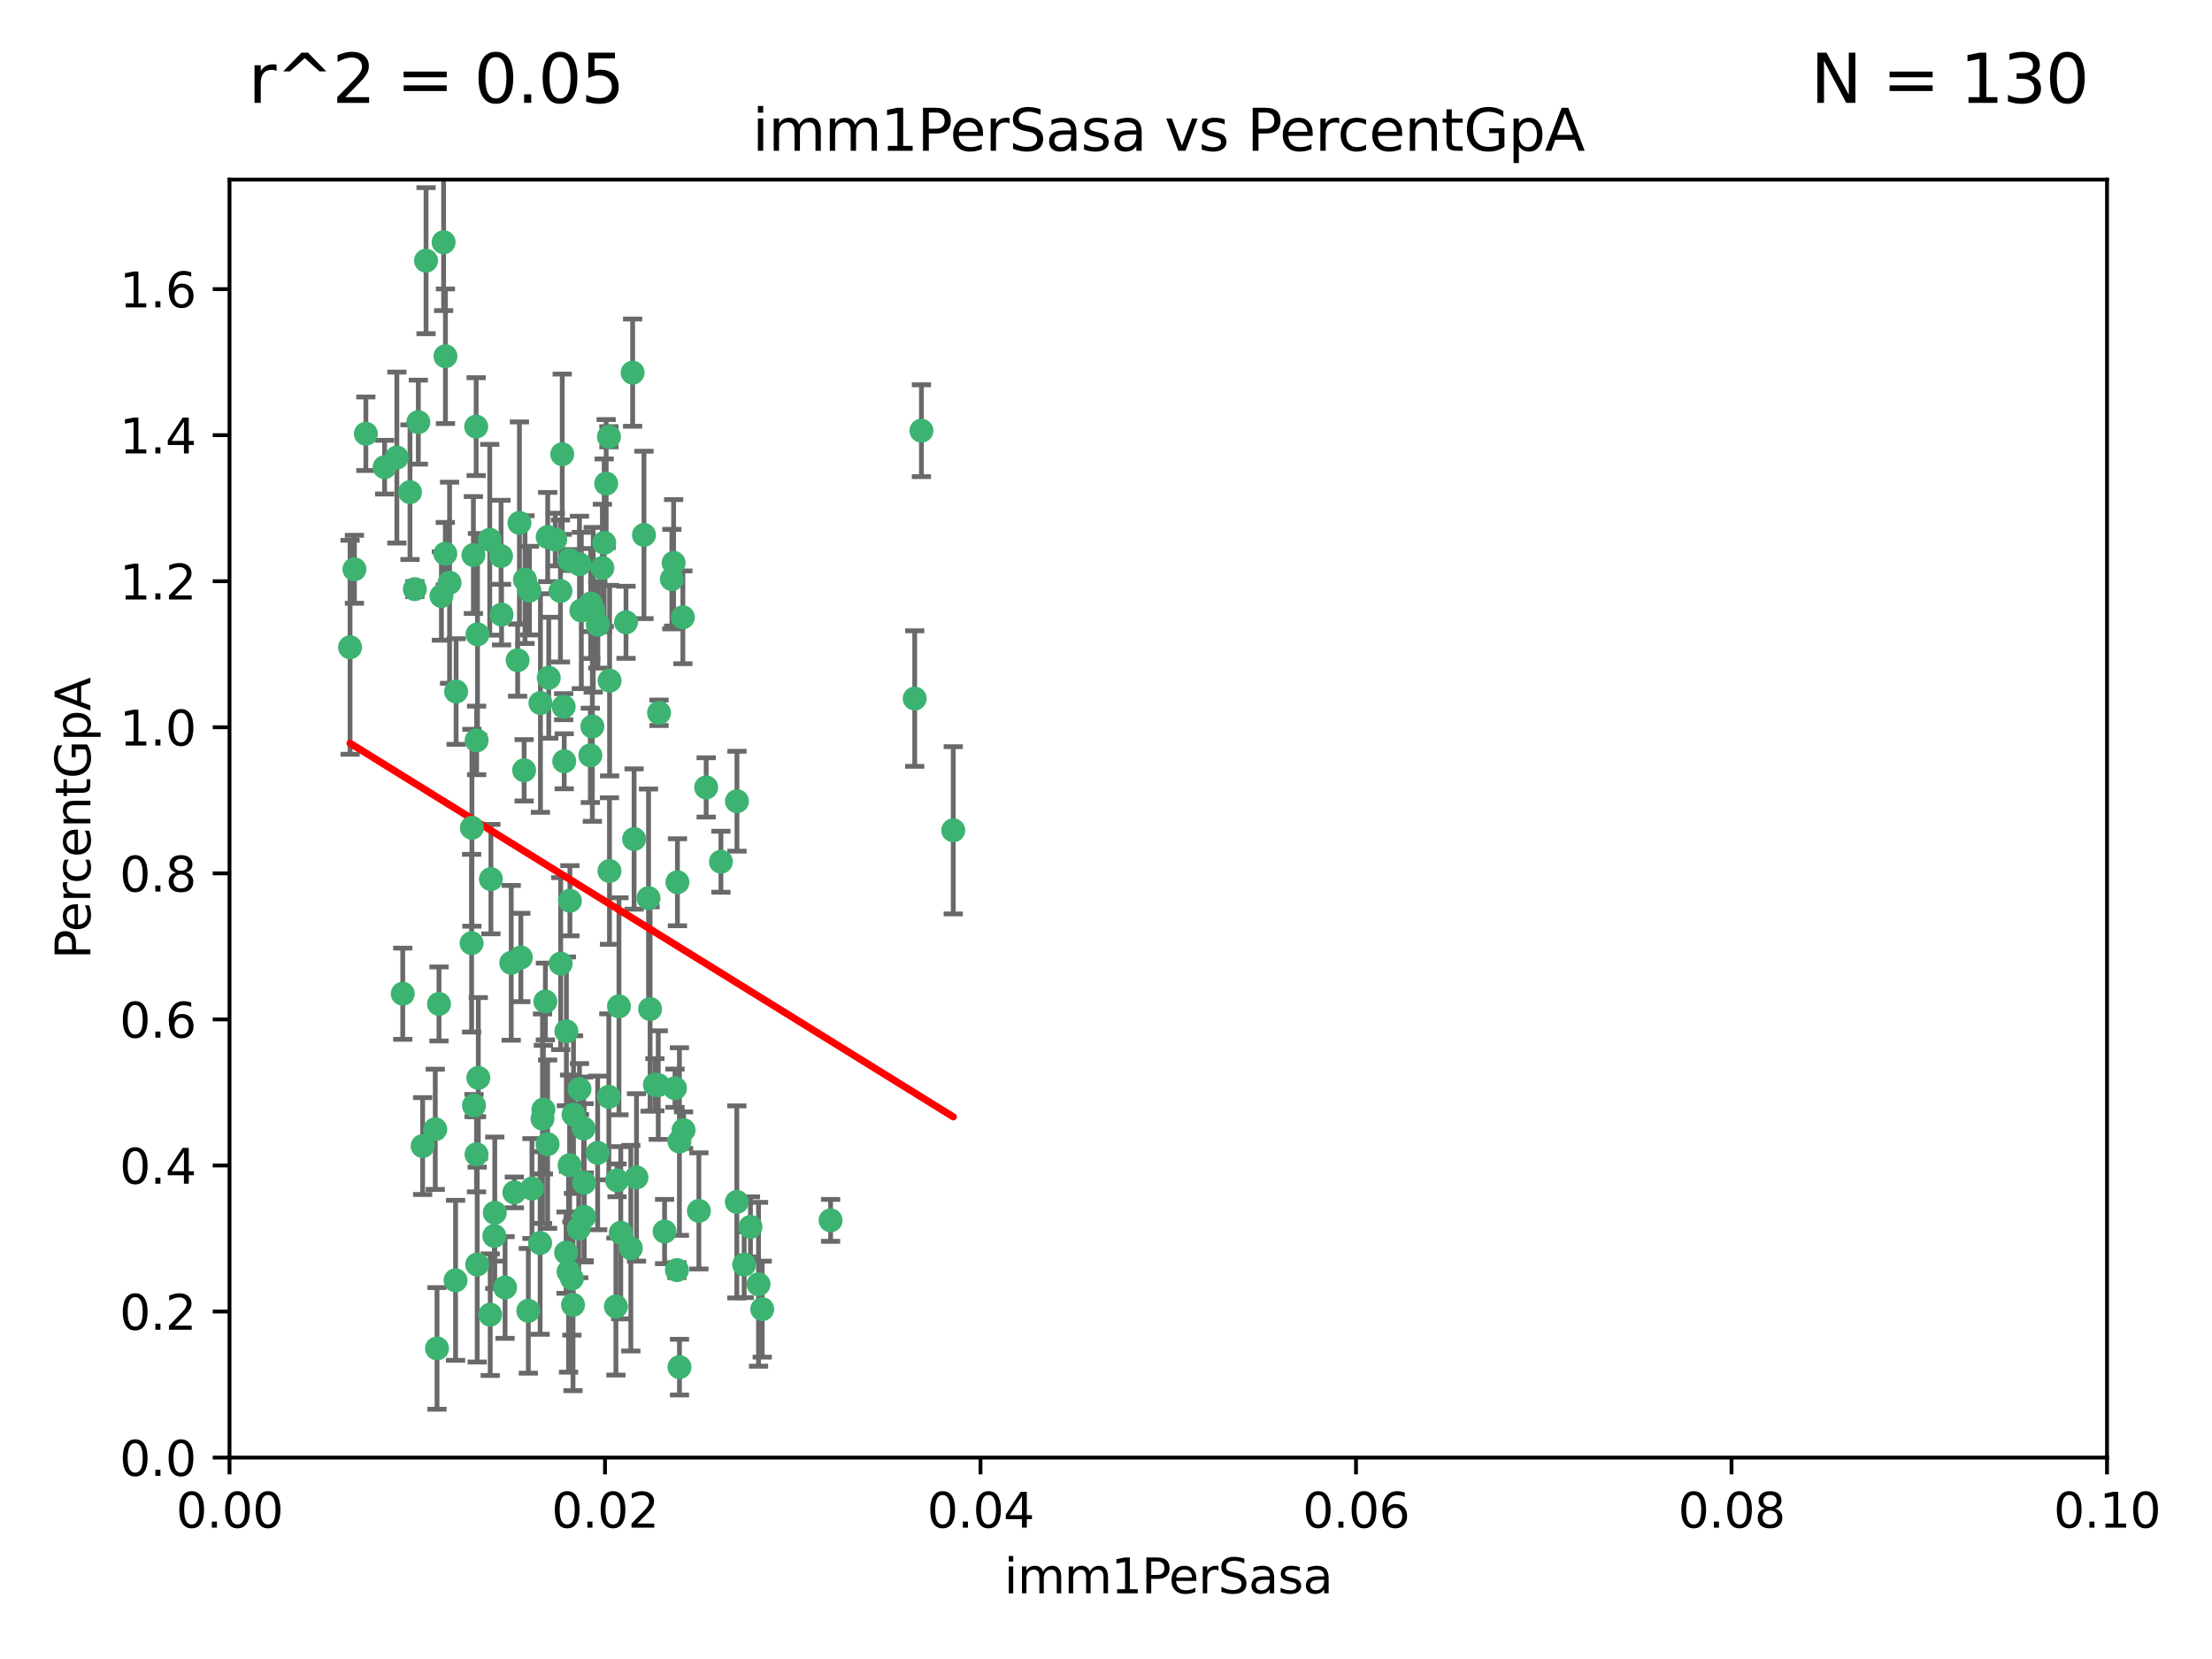 <?xml version="1.0" encoding="utf-8" standalone="no"?>
<!DOCTYPE svg PUBLIC "-//W3C//DTD SVG 1.1//EN"
  "http://www.w3.org/Graphics/SVG/1.1/DTD/svg11.dtd">
<svg xmlns:xlink="http://www.w3.org/1999/xlink" width="460.8pt" height="345.6pt" viewBox="0 0 460.8 345.6" xmlns="http://www.w3.org/2000/svg" version="1.1">
 <defs>
  <style type="text/css">*{stroke-linejoin: round; stroke-linecap: butt}</style>
 </defs>
 <g id="figure_1">
  <g id="patch_1">
   <path d="M 0 345.6 
L 460.8 345.6 
L 460.8 0 
L 0 0 
z
" style="fill: #ffffff"/>
  </g>
  <g id="axes_1">
   <g id="patch_2">
    <path d="M 47.81 303.64 
L 438.93 303.64 
L 438.93 37.411 
L 47.81 37.411 
z
" style="fill: #ffffff"/>
   </g>
   <g id="PathCollection_1">
    <defs>
     <path id="m2a48314224" d="M 0 1.118 
C 0.297 1.118 0.581 1 0.791 0.791 
C 1 0.581 1.118 0.297 1.118 0 
C 1.118 -0.297 1 -0.581 0.791 -0.791 
C 0.581 -1 0.297 -1.118 0 -1.118 
C -0.297 -1.118 -0.581 -1 -0.791 -0.791 
C -1 -0.581 -1.118 -0.297 -1.118 0 
C -1.118 0.297 -1 0.581 -0.791 0.791 
C -0.581 1 -0.297 1.118 0 1.118 
z
" style="stroke: #3cb371"/>
    </defs>
    <g clip-path="url(#p5468bcb7d8)">
     <use xlink:href="#m2a48314224" x="85.409" y="102.526" style="fill: #3cb371; stroke: #3cb371"/>
     <use xlink:href="#m2a48314224" x="73.834" y="118.592" style="fill: #3cb371; stroke: #3cb371"/>
     <use xlink:href="#m2a48314224" x="92.769" y="115.347" style="fill: #3cb371; stroke: #3cb371"/>
     <use xlink:href="#m2a48314224" x="82.672" y="95.318" style="fill: #3cb371; stroke: #3cb371"/>
     <use xlink:href="#m2a48314224" x="92.794" y="74.211" style="fill: #3cb371; stroke: #3cb371"/>
     <use xlink:href="#m2a48314224" x="72.927" y="134.836" style="fill: #3cb371; stroke: #3cb371"/>
     <use xlink:href="#m2a48314224" x="76.217" y="90.362" style="fill: #3cb371; stroke: #3cb371"/>
     <use xlink:href="#m2a48314224" x="137.288" y="148.487" style="fill: #3cb371; stroke: #3cb371"/>
     <use xlink:href="#m2a48314224" x="87.143" y="87.939" style="fill: #3cb371; stroke: #3cb371"/>
     <use xlink:href="#m2a48314224" x="88.753" y="54.304" style="fill: #3cb371; stroke: #3cb371"/>
     <use xlink:href="#m2a48314224" x="142.254" y="128.593" style="fill: #3cb371; stroke: #3cb371"/>
     <use xlink:href="#m2a48314224" x="108.209" y="108.935" style="fill: #3cb371; stroke: #3cb371"/>
     <use xlink:href="#m2a48314224" x="124.542" y="130.157" style="fill: #3cb371; stroke: #3cb371"/>
     <use xlink:href="#m2a48314224" x="135.1" y="187.094" style="fill: #3cb371; stroke: #3cb371"/>
     <use xlink:href="#m2a48314224" x="80.123" y="97.317" style="fill: #3cb371; stroke: #3cb371"/>
     <use xlink:href="#m2a48314224" x="123.047" y="125.723" style="fill: #3cb371; stroke: #3cb371"/>
     <use xlink:href="#m2a48314224" x="83.9" y="207.013" style="fill: #3cb371; stroke: #3cb371"/>
     <use xlink:href="#m2a48314224" x="104.377" y="115.829" style="fill: #3cb371; stroke: #3cb371"/>
     <use xlink:href="#m2a48314224" x="116.753" y="123.117" style="fill: #3cb371; stroke: #3cb371"/>
     <use xlink:href="#m2a48314224" x="102.266" y="183.14" style="fill: #3cb371; stroke: #3cb371"/>
     <use xlink:href="#m2a48314224" x="95.019" y="144.057" style="fill: #3cb371; stroke: #3cb371"/>
     <use xlink:href="#m2a48314224" x="153.521" y="166.909" style="fill: #3cb371; stroke: #3cb371"/>
     <use xlink:href="#m2a48314224" x="99.194" y="88.874" style="fill: #3cb371; stroke: #3cb371"/>
     <use xlink:href="#m2a48314224" x="91.453" y="209.141" style="fill: #3cb371; stroke: #3cb371"/>
     <use xlink:href="#m2a48314224" x="153.496" y="250.385" style="fill: #3cb371; stroke: #3cb371"/>
     <use xlink:href="#m2a48314224" x="121.1" y="127.171" style="fill: #3cb371; stroke: #3cb371"/>
     <use xlink:href="#m2a48314224" x="98.305" y="172.439" style="fill: #3cb371; stroke: #3cb371"/>
     <use xlink:href="#m2a48314224" x="123.582" y="127.028" style="fill: #3cb371; stroke: #3cb371"/>
     <use xlink:href="#m2a48314224" x="156.336" y="255.586" style="fill: #3cb371; stroke: #3cb371"/>
     <use xlink:href="#m2a48314224" x="147.11" y="164.032" style="fill: #3cb371; stroke: #3cb371"/>
     <use xlink:href="#m2a48314224" x="155.026" y="263.443" style="fill: #3cb371; stroke: #3cb371"/>
     <use xlink:href="#m2a48314224" x="110.293" y="123.038" style="fill: #3cb371; stroke: #3cb371"/>
     <use xlink:href="#m2a48314224" x="91.957" y="124.161" style="fill: #3cb371; stroke: #3cb371"/>
     <use xlink:href="#m2a48314224" x="190.552" y="145.522" style="fill: #3cb371; stroke: #3cb371"/>
     <use xlink:href="#m2a48314224" x="122.978" y="157.353" style="fill: #3cb371; stroke: #3cb371"/>
     <use xlink:href="#m2a48314224" x="145.592" y="252.251" style="fill: #3cb371; stroke: #3cb371"/>
     <use xlink:href="#m2a48314224" x="102.024" y="112.441" style="fill: #3cb371; stroke: #3cb371"/>
     <use xlink:href="#m2a48314224" x="98.621" y="115.624" style="fill: #3cb371; stroke: #3cb371"/>
     <use xlink:href="#m2a48314224" x="109.364" y="120.746" style="fill: #3cb371; stroke: #3cb371"/>
     <use xlink:href="#m2a48314224" x="125.866" y="113.07" style="fill: #3cb371; stroke: #3cb371"/>
     <use xlink:href="#m2a48314224" x="106.5" y="200.575" style="fill: #3cb371; stroke: #3cb371"/>
     <use xlink:href="#m2a48314224" x="173.026" y="254.222" style="fill: #3cb371; stroke: #3cb371"/>
     <use xlink:href="#m2a48314224" x="139.96" y="120.64" style="fill: #3cb371; stroke: #3cb371"/>
     <use xlink:href="#m2a48314224" x="92.414" y="50.463" style="fill: #3cb371; stroke: #3cb371"/>
     <use xlink:href="#m2a48314224" x="125.487" y="118.317" style="fill: #3cb371; stroke: #3cb371"/>
     <use xlink:href="#m2a48314224" x="99.471" y="132.151" style="fill: #3cb371; stroke: #3cb371"/>
     <use xlink:href="#m2a48314224" x="120.714" y="117.548" style="fill: #3cb371; stroke: #3cb371"/>
     <use xlink:href="#m2a48314224" x="98.743" y="230.303" style="fill: #3cb371; stroke: #3cb371"/>
     <use xlink:href="#m2a48314224" x="110.06" y="273.067" style="fill: #3cb371; stroke: #3cb371"/>
     <use xlink:href="#m2a48314224" x="104.481" y="128.033" style="fill: #3cb371; stroke: #3cb371"/>
     <use xlink:href="#m2a48314224" x="86.423" y="122.726" style="fill: #3cb371; stroke: #3cb371"/>
     <use xlink:href="#m2a48314224" x="115.666" y="112.4" style="fill: #3cb371; stroke: #3cb371"/>
     <use xlink:href="#m2a48314224" x="93.655" y="121.39" style="fill: #3cb371; stroke: #3cb371"/>
     <use xlink:href="#m2a48314224" x="134.153" y="111.43" style="fill: #3cb371; stroke: #3cb371"/>
     <use xlink:href="#m2a48314224" x="117.928" y="260.948" style="fill: #3cb371; stroke: #3cb371"/>
     <use xlink:href="#m2a48314224" x="114.311" y="141.186" style="fill: #3cb371; stroke: #3cb371"/>
     <use xlink:href="#m2a48314224" x="102.978" y="257.472" style="fill: #3cb371; stroke: #3cb371"/>
     <use xlink:href="#m2a48314224" x="126.275" y="100.735" style="fill: #3cb371; stroke: #3cb371"/>
     <use xlink:href="#m2a48314224" x="142.395" y="235.426" style="fill: #3cb371; stroke: #3cb371"/>
     <use xlink:href="#m2a48314224" x="118.722" y="187.642" style="fill: #3cb371; stroke: #3cb371"/>
     <use xlink:href="#m2a48314224" x="126.852" y="90.985" style="fill: #3cb371; stroke: #3cb371"/>
     <use xlink:href="#m2a48314224" x="118.629" y="116.663" style="fill: #3cb371; stroke: #3cb371"/>
     <use xlink:href="#m2a48314224" x="140.327" y="117.25" style="fill: #3cb371; stroke: #3cb371"/>
     <use xlink:href="#m2a48314224" x="90.677" y="235.252" style="fill: #3cb371; stroke: #3cb371"/>
     <use xlink:href="#m2a48314224" x="120.559" y="255.956" style="fill: #3cb371; stroke: #3cb371"/>
     <use xlink:href="#m2a48314224" x="105.218" y="268.209" style="fill: #3cb371; stroke: #3cb371"/>
     <use xlink:href="#m2a48314224" x="107.146" y="248.399" style="fill: #3cb371; stroke: #3cb371"/>
     <use xlink:href="#m2a48314224" x="88.042" y="238.745" style="fill: #3cb371; stroke: #3cb371"/>
     <use xlink:href="#m2a48314224" x="98.243" y="196.482" style="fill: #3cb371; stroke: #3cb371"/>
     <use xlink:href="#m2a48314224" x="108.506" y="199.457" style="fill: #3cb371; stroke: #3cb371"/>
     <use xlink:href="#m2a48314224" x="128.542" y="245.891" style="fill: #3cb371; stroke: #3cb371"/>
     <use xlink:href="#m2a48314224" x="91.038" y="280.897" style="fill: #3cb371; stroke: #3cb371"/>
     <use xlink:href="#m2a48314224" x="113.015" y="233.04" style="fill: #3cb371; stroke: #3cb371"/>
     <use xlink:href="#m2a48314224" x="114.096" y="111.877" style="fill: #3cb371; stroke: #3cb371"/>
     <use xlink:href="#m2a48314224" x="126.966" y="181.451" style="fill: #3cb371; stroke: #3cb371"/>
     <use xlink:href="#m2a48314224" x="99.64" y="224.544" style="fill: #3cb371; stroke: #3cb371"/>
     <use xlink:href="#m2a48314224" x="121.578" y="235.075" style="fill: #3cb371; stroke: #3cb371"/>
     <use xlink:href="#m2a48314224" x="119.136" y="266.343" style="fill: #3cb371; stroke: #3cb371"/>
     <use xlink:href="#m2a48314224" x="113.196" y="231.155" style="fill: #3cb371; stroke: #3cb371"/>
     <use xlink:href="#m2a48314224" x="99.267" y="240.46" style="fill: #3cb371; stroke: #3cb371"/>
     <use xlink:href="#m2a48314224" x="94.902" y="266.713" style="fill: #3cb371; stroke: #3cb371"/>
     <use xlink:href="#m2a48314224" x="128.943" y="209.633" style="fill: #3cb371; stroke: #3cb371"/>
     <use xlink:href="#m2a48314224" x="140.614" y="226.694" style="fill: #3cb371; stroke: #3cb371"/>
     <use xlink:href="#m2a48314224" x="116.804" y="200.742" style="fill: #3cb371; stroke: #3cb371"/>
     <use xlink:href="#m2a48314224" x="126.832" y="228.491" style="fill: #3cb371; stroke: #3cb371"/>
     <use xlink:href="#m2a48314224" x="120.716" y="226.863" style="fill: #3cb371; stroke: #3cb371"/>
     <use xlink:href="#m2a48314224" x="191.95" y="89.722" style="fill: #3cb371; stroke: #3cb371"/>
     <use xlink:href="#m2a48314224" x="198.58" y="172.967" style="fill: #3cb371; stroke: #3cb371"/>
     <use xlink:href="#m2a48314224" x="117.126" y="94.622" style="fill: #3cb371; stroke: #3cb371"/>
     <use xlink:href="#m2a48314224" x="107.832" y="137.537" style="fill: #3cb371; stroke: #3cb371"/>
     <use xlink:href="#m2a48314224" x="124.504" y="240.17" style="fill: #3cb371; stroke: #3cb371"/>
     <use xlink:href="#m2a48314224" x="113.613" y="208.627" style="fill: #3cb371; stroke: #3cb371"/>
     <use xlink:href="#m2a48314224" x="114.073" y="238.351" style="fill: #3cb371; stroke: #3cb371"/>
     <use xlink:href="#m2a48314224" x="99.407" y="263.429" style="fill: #3cb371; stroke: #3cb371"/>
     <use xlink:href="#m2a48314224" x="121.693" y="253.486" style="fill: #3cb371; stroke: #3cb371"/>
     <use xlink:href="#m2a48314224" x="102.121" y="273.866" style="fill: #3cb371; stroke: #3cb371"/>
     <use xlink:href="#m2a48314224" x="103.07" y="252.643" style="fill: #3cb371; stroke: #3cb371"/>
     <use xlink:href="#m2a48314224" x="117.99" y="214.843" style="fill: #3cb371; stroke: #3cb371"/>
     <use xlink:href="#m2a48314224" x="110.817" y="247.6" style="fill: #3cb371; stroke: #3cb371"/>
     <use xlink:href="#m2a48314224" x="141.017" y="264.585" style="fill: #3cb371; stroke: #3cb371"/>
     <use xlink:href="#m2a48314224" x="121.684" y="246.398" style="fill: #3cb371; stroke: #3cb371"/>
     <use xlink:href="#m2a48314224" x="129.315" y="256.806" style="fill: #3cb371; stroke: #3cb371"/>
     <use xlink:href="#m2a48314224" x="128.304" y="272.174" style="fill: #3cb371; stroke: #3cb371"/>
     <use xlink:href="#m2a48314224" x="137.125" y="226.045" style="fill: #3cb371; stroke: #3cb371"/>
     <use xlink:href="#m2a48314224" x="109.184" y="160.464" style="fill: #3cb371; stroke: #3cb371"/>
     <use xlink:href="#m2a48314224" x="141.121" y="183.793" style="fill: #3cb371; stroke: #3cb371"/>
     <use xlink:href="#m2a48314224" x="130.408" y="129.634" style="fill: #3cb371; stroke: #3cb371"/>
     <use xlink:href="#m2a48314224" x="119.367" y="271.826" style="fill: #3cb371; stroke: #3cb371"/>
     <use xlink:href="#m2a48314224" x="119.472" y="232.184" style="fill: #3cb371; stroke: #3cb371"/>
     <use xlink:href="#m2a48314224" x="112.52" y="258.939" style="fill: #3cb371; stroke: #3cb371"/>
     <use xlink:href="#m2a48314224" x="99.288" y="154.242" style="fill: #3cb371; stroke: #3cb371"/>
     <use xlink:href="#m2a48314224" x="118.658" y="242.728" style="fill: #3cb371; stroke: #3cb371"/>
     <use xlink:href="#m2a48314224" x="117.419" y="147.219" style="fill: #3cb371; stroke: #3cb371"/>
     <use xlink:href="#m2a48314224" x="132.094" y="174.785" style="fill: #3cb371; stroke: #3cb371"/>
     <use xlink:href="#m2a48314224" x="138.446" y="256.55" style="fill: #3cb371; stroke: #3cb371"/>
     <use xlink:href="#m2a48314224" x="141.548" y="284.794" style="fill: #3cb371; stroke: #3cb371"/>
     <use xlink:href="#m2a48314224" x="141.533" y="237.798" style="fill: #3cb371; stroke: #3cb371"/>
     <use xlink:href="#m2a48314224" x="135.426" y="210.197" style="fill: #3cb371; stroke: #3cb371"/>
     <use xlink:href="#m2a48314224" x="118.441" y="264.919" style="fill: #3cb371; stroke: #3cb371"/>
     <use xlink:href="#m2a48314224" x="112.582" y="146.454" style="fill: #3cb371; stroke: #3cb371"/>
     <use xlink:href="#m2a48314224" x="136.424" y="225.964" style="fill: #3cb371; stroke: #3cb371"/>
     <use xlink:href="#m2a48314224" x="126.986" y="141.79" style="fill: #3cb371; stroke: #3cb371"/>
     <use xlink:href="#m2a48314224" x="123.399" y="151.336" style="fill: #3cb371; stroke: #3cb371"/>
     <use xlink:href="#m2a48314224" x="131.415" y="260.024" style="fill: #3cb371; stroke: #3cb371"/>
     <use xlink:href="#m2a48314224" x="131.789" y="77.63" style="fill: #3cb371; stroke: #3cb371"/>
     <use xlink:href="#m2a48314224" x="150.182" y="179.513" style="fill: #3cb371; stroke: #3cb371"/>
     <use xlink:href="#m2a48314224" x="117.538" y="158.587" style="fill: #3cb371; stroke: #3cb371"/>
     <use xlink:href="#m2a48314224" x="158.016" y="267.537" style="fill: #3cb371; stroke: #3cb371"/>
     <use xlink:href="#m2a48314224" x="158.788" y="272.718" style="fill: #3cb371; stroke: #3cb371"/>
     <use xlink:href="#m2a48314224" x="132.596" y="245.278" style="fill: #3cb371; stroke: #3cb371"/>
    </g>
   </g>
   <g id="matplotlib.axis_1">
    <g id="xtick_1">
     <g id="line2d_1">
      <defs>
       <path id="m403856d365" d="M 0 0 
L 0 3.5 
" style="stroke: #000000; stroke-width: 0.8"/>
      </defs>
      <g>
       <use xlink:href="#m403856d365" x="47.81" y="303.64" style="stroke: #000000; stroke-width: 0.8"/>
      </g>
     </g>
     <g id="text_1">
      <!-- 0.00 -->
      <g transform="translate(36.677 318.238)scale(0.1 -0.1)">
       <defs>
        <path id="DejaVuSans-30" d="M 2034 4250 
Q 1547 4250 1301 3770 
Q 1056 3291 1056 2328 
Q 1056 1369 1301 889 
Q 1547 409 2034 409 
Q 2525 409 2770 889 
Q 3016 1369 3016 2328 
Q 3016 3291 2770 3770 
Q 2525 4250 2034 4250 
z
M 2034 4750 
Q 2819 4750 3233 4129 
Q 3647 3509 3647 2328 
Q 3647 1150 3233 529 
Q 2819 -91 2034 -91 
Q 1250 -91 836 529 
Q 422 1150 422 2328 
Q 422 3509 836 4129 
Q 1250 4750 2034 4750 
z
" transform="scale(0.016)"/>
        <path id="DejaVuSans-2e" d="M 684 794 
L 1344 794 
L 1344 0 
L 684 0 
L 684 794 
z
" transform="scale(0.016)"/>
       </defs>
       <use xlink:href="#DejaVuSans-30"/>
       <use xlink:href="#DejaVuSans-2e" x="63.623"/>
       <use xlink:href="#DejaVuSans-30" x="95.41"/>
       <use xlink:href="#DejaVuSans-30" x="159.033"/>
      </g>
     </g>
    </g>
    <g id="xtick_2">
     <g id="line2d_2">
      <g>
       <use xlink:href="#m403856d365" x="126.034" y="303.64" style="stroke: #000000; stroke-width: 0.8"/>
      </g>
     </g>
     <g id="text_2">
      <!-- 0.02 -->
      <g transform="translate(114.901 318.238)scale(0.1 -0.1)">
       <defs>
        <path id="DejaVuSans-32" d="M 1228 531 
L 3431 531 
L 3431 0 
L 469 0 
L 469 531 
Q 828 903 1448 1529 
Q 2069 2156 2228 2338 
Q 2531 2678 2651 2914 
Q 2772 3150 2772 3378 
Q 2772 3750 2511 3984 
Q 2250 4219 1831 4219 
Q 1534 4219 1204 4116 
Q 875 4013 500 3803 
L 500 4441 
Q 881 4594 1212 4672 
Q 1544 4750 1819 4750 
Q 2544 4750 2975 4387 
Q 3406 4025 3406 3419 
Q 3406 3131 3298 2873 
Q 3191 2616 2906 2266 
Q 2828 2175 2409 1742 
Q 1991 1309 1228 531 
z
" transform="scale(0.016)"/>
       </defs>
       <use xlink:href="#DejaVuSans-30"/>
       <use xlink:href="#DejaVuSans-2e" x="63.623"/>
       <use xlink:href="#DejaVuSans-30" x="95.41"/>
       <use xlink:href="#DejaVuSans-32" x="159.033"/>
      </g>
     </g>
    </g>
    <g id="xtick_3">
     <g id="line2d_3">
      <g>
       <use xlink:href="#m403856d365" x="204.258" y="303.64" style="stroke: #000000; stroke-width: 0.8"/>
      </g>
     </g>
     <g id="text_3">
      <!-- 0.04 -->
      <g transform="translate(193.125 318.238)scale(0.1 -0.1)">
       <defs>
        <path id="DejaVuSans-34" d="M 2419 4116 
L 825 1625 
L 2419 1625 
L 2419 4116 
z
M 2253 4666 
L 3047 4666 
L 3047 1625 
L 3713 1625 
L 3713 1100 
L 3047 1100 
L 3047 0 
L 2419 0 
L 2419 1100 
L 313 1100 
L 313 1709 
L 2253 4666 
z
" transform="scale(0.016)"/>
       </defs>
       <use xlink:href="#DejaVuSans-30"/>
       <use xlink:href="#DejaVuSans-2e" x="63.623"/>
       <use xlink:href="#DejaVuSans-30" x="95.41"/>
       <use xlink:href="#DejaVuSans-34" x="159.033"/>
      </g>
     </g>
    </g>
    <g id="xtick_4">
     <g id="line2d_4">
      <g>
       <use xlink:href="#m403856d365" x="282.482" y="303.64" style="stroke: #000000; stroke-width: 0.8"/>
      </g>
     </g>
     <g id="text_4">
      <!-- 0.06 -->
      <g transform="translate(271.349 318.238)scale(0.1 -0.1)">
       <defs>
        <path id="DejaVuSans-36" d="M 2113 2584 
Q 1688 2584 1439 2293 
Q 1191 2003 1191 1497 
Q 1191 994 1439 701 
Q 1688 409 2113 409 
Q 2538 409 2786 701 
Q 3034 994 3034 1497 
Q 3034 2003 2786 2293 
Q 2538 2584 2113 2584 
z
M 3366 4563 
L 3366 3988 
Q 3128 4100 2886 4159 
Q 2644 4219 2406 4219 
Q 1781 4219 1451 3797 
Q 1122 3375 1075 2522 
Q 1259 2794 1537 2939 
Q 1816 3084 2150 3084 
Q 2853 3084 3261 2657 
Q 3669 2231 3669 1497 
Q 3669 778 3244 343 
Q 2819 -91 2113 -91 
Q 1303 -91 875 529 
Q 447 1150 447 2328 
Q 447 3434 972 4092 
Q 1497 4750 2381 4750 
Q 2619 4750 2861 4703 
Q 3103 4656 3366 4563 
z
" transform="scale(0.016)"/>
       </defs>
       <use xlink:href="#DejaVuSans-30"/>
       <use xlink:href="#DejaVuSans-2e" x="63.623"/>
       <use xlink:href="#DejaVuSans-30" x="95.41"/>
       <use xlink:href="#DejaVuSans-36" x="159.033"/>
      </g>
     </g>
    </g>
    <g id="xtick_5">
     <g id="line2d_5">
      <g>
       <use xlink:href="#m403856d365" x="360.706" y="303.64" style="stroke: #000000; stroke-width: 0.8"/>
      </g>
     </g>
     <g id="text_5">
      <!-- 0.08 -->
      <g transform="translate(349.573 318.238)scale(0.1 -0.1)">
       <defs>
        <path id="DejaVuSans-38" d="M 2034 2216 
Q 1584 2216 1326 1975 
Q 1069 1734 1069 1313 
Q 1069 891 1326 650 
Q 1584 409 2034 409 
Q 2484 409 2743 651 
Q 3003 894 3003 1313 
Q 3003 1734 2745 1975 
Q 2488 2216 2034 2216 
z
M 1403 2484 
Q 997 2584 770 2862 
Q 544 3141 544 3541 
Q 544 4100 942 4425 
Q 1341 4750 2034 4750 
Q 2731 4750 3128 4425 
Q 3525 4100 3525 3541 
Q 3525 3141 3298 2862 
Q 3072 2584 2669 2484 
Q 3125 2378 3379 2068 
Q 3634 1759 3634 1313 
Q 3634 634 3220 271 
Q 2806 -91 2034 -91 
Q 1263 -91 848 271 
Q 434 634 434 1313 
Q 434 1759 690 2068 
Q 947 2378 1403 2484 
z
M 1172 3481 
Q 1172 3119 1398 2916 
Q 1625 2713 2034 2713 
Q 2441 2713 2670 2916 
Q 2900 3119 2900 3481 
Q 2900 3844 2670 4047 
Q 2441 4250 2034 4250 
Q 1625 4250 1398 4047 
Q 1172 3844 1172 3481 
z
" transform="scale(0.016)"/>
       </defs>
       <use xlink:href="#DejaVuSans-30"/>
       <use xlink:href="#DejaVuSans-2e" x="63.623"/>
       <use xlink:href="#DejaVuSans-30" x="95.41"/>
       <use xlink:href="#DejaVuSans-38" x="159.033"/>
      </g>
     </g>
    </g>
    <g id="xtick_6">
     <g id="line2d_6">
      <g>
       <use xlink:href="#m403856d365" x="438.93" y="303.64" style="stroke: #000000; stroke-width: 0.8"/>
      </g>
     </g>
     <g id="text_6">
      <!-- 0.10 -->
      <g transform="translate(427.797 318.238)scale(0.1 -0.1)">
       <defs>
        <path id="DejaVuSans-31" d="M 794 531 
L 1825 531 
L 1825 4091 
L 703 3866 
L 703 4441 
L 1819 4666 
L 2450 4666 
L 2450 531 
L 3481 531 
L 3481 0 
L 794 0 
L 794 531 
z
" transform="scale(0.016)"/>
       </defs>
       <use xlink:href="#DejaVuSans-30"/>
       <use xlink:href="#DejaVuSans-2e" x="63.623"/>
       <use xlink:href="#DejaVuSans-31" x="95.41"/>
       <use xlink:href="#DejaVuSans-30" x="159.033"/>
      </g>
     </g>
    </g>
    <g id="text_7">
     <!-- imm1PerSasa -->
     <g transform="translate(209.186 331.917)scale(0.1 -0.1)">
      <defs>
       <path id="DejaVuSans-69" d="M 603 3500 
L 1178 3500 
L 1178 0 
L 603 0 
L 603 3500 
z
M 603 4863 
L 1178 4863 
L 1178 4134 
L 603 4134 
L 603 4863 
z
" transform="scale(0.016)"/>
       <path id="DejaVuSans-6d" d="M 3328 2828 
Q 3544 3216 3844 3400 
Q 4144 3584 4550 3584 
Q 5097 3584 5394 3201 
Q 5691 2819 5691 2113 
L 5691 0 
L 5113 0 
L 5113 2094 
Q 5113 2597 4934 2840 
Q 4756 3084 4391 3084 
Q 3944 3084 3684 2787 
Q 3425 2491 3425 1978 
L 3425 0 
L 2847 0 
L 2847 2094 
Q 2847 2600 2669 2842 
Q 2491 3084 2119 3084 
Q 1678 3084 1418 2786 
Q 1159 2488 1159 1978 
L 1159 0 
L 581 0 
L 581 3500 
L 1159 3500 
L 1159 2956 
Q 1356 3278 1631 3431 
Q 1906 3584 2284 3584 
Q 2666 3584 2933 3390 
Q 3200 3197 3328 2828 
z
" transform="scale(0.016)"/>
       <path id="DejaVuSans-50" d="M 1259 4147 
L 1259 2394 
L 2053 2394 
Q 2494 2394 2734 2622 
Q 2975 2850 2975 3272 
Q 2975 3691 2734 3919 
Q 2494 4147 2053 4147 
L 1259 4147 
z
M 628 4666 
L 2053 4666 
Q 2838 4666 3239 4311 
Q 3641 3956 3641 3272 
Q 3641 2581 3239 2228 
Q 2838 1875 2053 1875 
L 1259 1875 
L 1259 0 
L 628 0 
L 628 4666 
z
" transform="scale(0.016)"/>
       <path id="DejaVuSans-65" d="M 3597 1894 
L 3597 1613 
L 953 1613 
Q 991 1019 1311 708 
Q 1631 397 2203 397 
Q 2534 397 2845 478 
Q 3156 559 3463 722 
L 3463 178 
Q 3153 47 2828 -22 
Q 2503 -91 2169 -91 
Q 1331 -91 842 396 
Q 353 884 353 1716 
Q 353 2575 817 3079 
Q 1281 3584 2069 3584 
Q 2775 3584 3186 3129 
Q 3597 2675 3597 1894 
z
M 3022 2063 
Q 3016 2534 2758 2815 
Q 2500 3097 2075 3097 
Q 1594 3097 1305 2825 
Q 1016 2553 972 2059 
L 3022 2063 
z
" transform="scale(0.016)"/>
       <path id="DejaVuSans-72" d="M 2631 2963 
Q 2534 3019 2420 3045 
Q 2306 3072 2169 3072 
Q 1681 3072 1420 2755 
Q 1159 2438 1159 1844 
L 1159 0 
L 581 0 
L 581 3500 
L 1159 3500 
L 1159 2956 
Q 1341 3275 1631 3429 
Q 1922 3584 2338 3584 
Q 2397 3584 2469 3576 
Q 2541 3569 2628 3553 
L 2631 2963 
z
" transform="scale(0.016)"/>
       <path id="DejaVuSans-53" d="M 3425 4513 
L 3425 3897 
Q 3066 4069 2747 4153 
Q 2428 4238 2131 4238 
Q 1616 4238 1336 4038 
Q 1056 3838 1056 3469 
Q 1056 3159 1242 3001 
Q 1428 2844 1947 2747 
L 2328 2669 
Q 3034 2534 3370 2195 
Q 3706 1856 3706 1288 
Q 3706 609 3251 259 
Q 2797 -91 1919 -91 
Q 1588 -91 1214 -16 
Q 841 59 441 206 
L 441 856 
Q 825 641 1194 531 
Q 1563 422 1919 422 
Q 2459 422 2753 634 
Q 3047 847 3047 1241 
Q 3047 1584 2836 1778 
Q 2625 1972 2144 2069 
L 1759 2144 
Q 1053 2284 737 2584 
Q 422 2884 422 3419 
Q 422 4038 858 4394 
Q 1294 4750 2059 4750 
Q 2388 4750 2728 4690 
Q 3069 4631 3425 4513 
z
" transform="scale(0.016)"/>
       <path id="DejaVuSans-61" d="M 2194 1759 
Q 1497 1759 1228 1600 
Q 959 1441 959 1056 
Q 959 750 1161 570 
Q 1363 391 1709 391 
Q 2188 391 2477 730 
Q 2766 1069 2766 1631 
L 2766 1759 
L 2194 1759 
z
M 3341 1997 
L 3341 0 
L 2766 0 
L 2766 531 
Q 2569 213 2275 61 
Q 1981 -91 1556 -91 
Q 1019 -91 701 211 
Q 384 513 384 1019 
Q 384 1609 779 1909 
Q 1175 2209 1959 2209 
L 2766 2209 
L 2766 2266 
Q 2766 2663 2505 2880 
Q 2244 3097 1772 3097 
Q 1472 3097 1187 3025 
Q 903 2953 641 2809 
L 641 3341 
Q 956 3463 1253 3523 
Q 1550 3584 1831 3584 
Q 2591 3584 2966 3190 
Q 3341 2797 3341 1997 
z
" transform="scale(0.016)"/>
       <path id="DejaVuSans-73" d="M 2834 3397 
L 2834 2853 
Q 2591 2978 2328 3040 
Q 2066 3103 1784 3103 
Q 1356 3103 1142 2972 
Q 928 2841 928 2578 
Q 928 2378 1081 2264 
Q 1234 2150 1697 2047 
L 1894 2003 
Q 2506 1872 2764 1633 
Q 3022 1394 3022 966 
Q 3022 478 2636 193 
Q 2250 -91 1575 -91 
Q 1294 -91 989 -36 
Q 684 19 347 128 
L 347 722 
Q 666 556 975 473 
Q 1284 391 1588 391 
Q 1994 391 2212 530 
Q 2431 669 2431 922 
Q 2431 1156 2273 1281 
Q 2116 1406 1581 1522 
L 1381 1569 
Q 847 1681 609 1914 
Q 372 2147 372 2553 
Q 372 3047 722 3315 
Q 1072 3584 1716 3584 
Q 2034 3584 2315 3537 
Q 2597 3491 2834 3397 
z
" transform="scale(0.016)"/>
      </defs>
      <use xlink:href="#DejaVuSans-69"/>
      <use xlink:href="#DejaVuSans-6d" x="27.783"/>
      <use xlink:href="#DejaVuSans-6d" x="125.195"/>
      <use xlink:href="#DejaVuSans-31" x="222.607"/>
      <use xlink:href="#DejaVuSans-50" x="286.23"/>
      <use xlink:href="#DejaVuSans-65" x="342.908"/>
      <use xlink:href="#DejaVuSans-72" x="404.432"/>
      <use xlink:href="#DejaVuSans-53" x="445.545"/>
      <use xlink:href="#DejaVuSans-61" x="509.021"/>
      <use xlink:href="#DejaVuSans-73" x="570.301"/>
      <use xlink:href="#DejaVuSans-61" x="622.4"/>
     </g>
    </g>
   </g>
   <g id="matplotlib.axis_2">
    <g id="ytick_1">
     <g id="line2d_7">
      <defs>
       <path id="mf5037e67d4" d="M 0 0 
L -3.5 0 
" style="stroke: #000000; stroke-width: 0.8"/>
      </defs>
      <g>
       <use xlink:href="#mf5037e67d4" x="47.81" y="303.64" style="stroke: #000000; stroke-width: 0.8"/>
      </g>
     </g>
     <g id="text_8">
      <!-- 0.0 -->
      <g transform="translate(24.907 307.439)scale(0.1 -0.1)">
       <use xlink:href="#DejaVuSans-30"/>
       <use xlink:href="#DejaVuSans-2e" x="63.623"/>
       <use xlink:href="#DejaVuSans-30" x="95.41"/>
      </g>
     </g>
    </g>
    <g id="ytick_2">
     <g id="line2d_8">
      <g>
       <use xlink:href="#mf5037e67d4" x="47.81" y="273.214" style="stroke: #000000; stroke-width: 0.8"/>
      </g>
     </g>
     <g id="text_9">
      <!-- 0.2 -->
      <g transform="translate(24.907 277.013)scale(0.1 -0.1)">
       <use xlink:href="#DejaVuSans-30"/>
       <use xlink:href="#DejaVuSans-2e" x="63.623"/>
       <use xlink:href="#DejaVuSans-32" x="95.41"/>
      </g>
     </g>
    </g>
    <g id="ytick_3">
     <g id="line2d_9">
      <g>
       <use xlink:href="#mf5037e67d4" x="47.81" y="242.788" style="stroke: #000000; stroke-width: 0.8"/>
      </g>
     </g>
     <g id="text_10">
      <!-- 0.4 -->
      <g transform="translate(24.907 246.587)scale(0.1 -0.1)">
       <use xlink:href="#DejaVuSans-30"/>
       <use xlink:href="#DejaVuSans-2e" x="63.623"/>
       <use xlink:href="#DejaVuSans-34" x="95.41"/>
      </g>
     </g>
    </g>
    <g id="ytick_4">
     <g id="line2d_10">
      <g>
       <use xlink:href="#mf5037e67d4" x="47.81" y="212.362" style="stroke: #000000; stroke-width: 0.8"/>
      </g>
     </g>
     <g id="text_11">
      <!-- 0.6 -->
      <g transform="translate(24.907 216.161)scale(0.1 -0.1)">
       <use xlink:href="#DejaVuSans-30"/>
       <use xlink:href="#DejaVuSans-2e" x="63.623"/>
       <use xlink:href="#DejaVuSans-36" x="95.41"/>
      </g>
     </g>
    </g>
    <g id="ytick_5">
     <g id="line2d_11">
      <g>
       <use xlink:href="#mf5037e67d4" x="47.81" y="181.935" style="stroke: #000000; stroke-width: 0.8"/>
      </g>
     </g>
     <g id="text_12">
      <!-- 0.8 -->
      <g transform="translate(24.907 185.735)scale(0.1 -0.1)">
       <use xlink:href="#DejaVuSans-30"/>
       <use xlink:href="#DejaVuSans-2e" x="63.623"/>
       <use xlink:href="#DejaVuSans-38" x="95.41"/>
      </g>
     </g>
    </g>
    <g id="ytick_6">
     <g id="line2d_12">
      <g>
       <use xlink:href="#mf5037e67d4" x="47.81" y="151.509" style="stroke: #000000; stroke-width: 0.8"/>
      </g>
     </g>
     <g id="text_13">
      <!-- 1.0 -->
      <g transform="translate(24.907 155.308)scale(0.1 -0.1)">
       <use xlink:href="#DejaVuSans-31"/>
       <use xlink:href="#DejaVuSans-2e" x="63.623"/>
       <use xlink:href="#DejaVuSans-30" x="95.41"/>
      </g>
     </g>
    </g>
    <g id="ytick_7">
     <g id="line2d_13">
      <g>
       <use xlink:href="#mf5037e67d4" x="47.81" y="121.083" style="stroke: #000000; stroke-width: 0.8"/>
      </g>
     </g>
     <g id="text_14">
      <!-- 1.2 -->
      <g transform="translate(24.907 124.882)scale(0.1 -0.1)">
       <use xlink:href="#DejaVuSans-31"/>
       <use xlink:href="#DejaVuSans-2e" x="63.623"/>
       <use xlink:href="#DejaVuSans-32" x="95.41"/>
      </g>
     </g>
    </g>
    <g id="ytick_8">
     <g id="line2d_14">
      <g>
       <use xlink:href="#mf5037e67d4" x="47.81" y="90.657" style="stroke: #000000; stroke-width: 0.8"/>
      </g>
     </g>
     <g id="text_15">
      <!-- 1.4 -->
      <g transform="translate(24.907 94.456)scale(0.1 -0.1)">
       <use xlink:href="#DejaVuSans-31"/>
       <use xlink:href="#DejaVuSans-2e" x="63.623"/>
       <use xlink:href="#DejaVuSans-34" x="95.41"/>
      </g>
     </g>
    </g>
    <g id="ytick_9">
     <g id="line2d_15">
      <g>
       <use xlink:href="#mf5037e67d4" x="47.81" y="60.231" style="stroke: #000000; stroke-width: 0.8"/>
      </g>
     </g>
     <g id="text_16">
      <!-- 1.6 -->
      <g transform="translate(24.907 64.03)scale(0.1 -0.1)">
       <use xlink:href="#DejaVuSans-31"/>
       <use xlink:href="#DejaVuSans-2e" x="63.623"/>
       <use xlink:href="#DejaVuSans-36" x="95.41"/>
      </g>
     </g>
    </g>
    <g id="text_17">
     <!-- PercentGpA -->
     <g transform="translate(18.827 199.802)rotate(-90)scale(0.1 -0.1)">
      <defs>
       <path id="DejaVuSans-63" d="M 3122 3366 
L 3122 2828 
Q 2878 2963 2633 3030 
Q 2388 3097 2138 3097 
Q 1578 3097 1268 2742 
Q 959 2388 959 1747 
Q 959 1106 1268 751 
Q 1578 397 2138 397 
Q 2388 397 2633 464 
Q 2878 531 3122 666 
L 3122 134 
Q 2881 22 2623 -34 
Q 2366 -91 2075 -91 
Q 1284 -91 818 406 
Q 353 903 353 1747 
Q 353 2603 823 3093 
Q 1294 3584 2113 3584 
Q 2378 3584 2631 3529 
Q 2884 3475 3122 3366 
z
" transform="scale(0.016)"/>
       <path id="DejaVuSans-6e" d="M 3513 2113 
L 3513 0 
L 2938 0 
L 2938 2094 
Q 2938 2591 2744 2837 
Q 2550 3084 2163 3084 
Q 1697 3084 1428 2787 
Q 1159 2491 1159 1978 
L 1159 0 
L 581 0 
L 581 3500 
L 1159 3500 
L 1159 2956 
Q 1366 3272 1645 3428 
Q 1925 3584 2291 3584 
Q 2894 3584 3203 3211 
Q 3513 2838 3513 2113 
z
" transform="scale(0.016)"/>
       <path id="DejaVuSans-74" d="M 1172 4494 
L 1172 3500 
L 2356 3500 
L 2356 3053 
L 1172 3053 
L 1172 1153 
Q 1172 725 1289 603 
Q 1406 481 1766 481 
L 2356 481 
L 2356 0 
L 1766 0 
Q 1100 0 847 248 
Q 594 497 594 1153 
L 594 3053 
L 172 3053 
L 172 3500 
L 594 3500 
L 594 4494 
L 1172 4494 
z
" transform="scale(0.016)"/>
       <path id="DejaVuSans-47" d="M 3809 666 
L 3809 1919 
L 2778 1919 
L 2778 2438 
L 4434 2438 
L 4434 434 
Q 4069 175 3628 42 
Q 3188 -91 2688 -91 
Q 1594 -91 976 548 
Q 359 1188 359 2328 
Q 359 3472 976 4111 
Q 1594 4750 2688 4750 
Q 3144 4750 3555 4637 
Q 3966 4525 4313 4306 
L 4313 3634 
Q 3963 3931 3569 4081 
Q 3175 4231 2741 4231 
Q 1884 4231 1454 3753 
Q 1025 3275 1025 2328 
Q 1025 1384 1454 906 
Q 1884 428 2741 428 
Q 3075 428 3337 486 
Q 3600 544 3809 666 
z
" transform="scale(0.016)"/>
       <path id="DejaVuSans-70" d="M 1159 525 
L 1159 -1331 
L 581 -1331 
L 581 3500 
L 1159 3500 
L 1159 2969 
Q 1341 3281 1617 3432 
Q 1894 3584 2278 3584 
Q 2916 3584 3314 3078 
Q 3713 2572 3713 1747 
Q 3713 922 3314 415 
Q 2916 -91 2278 -91 
Q 1894 -91 1617 61 
Q 1341 213 1159 525 
z
M 3116 1747 
Q 3116 2381 2855 2742 
Q 2594 3103 2138 3103 
Q 1681 3103 1420 2742 
Q 1159 2381 1159 1747 
Q 1159 1113 1420 752 
Q 1681 391 2138 391 
Q 2594 391 2855 752 
Q 3116 1113 3116 1747 
z
" transform="scale(0.016)"/>
       <path id="DejaVuSans-41" d="M 2188 4044 
L 1331 1722 
L 3047 1722 
L 2188 4044 
z
M 1831 4666 
L 2547 4666 
L 4325 0 
L 3669 0 
L 3244 1197 
L 1141 1197 
L 716 0 
L 50 0 
L 1831 4666 
z
" transform="scale(0.016)"/>
      </defs>
      <use xlink:href="#DejaVuSans-50"/>
      <use xlink:href="#DejaVuSans-65" x="56.678"/>
      <use xlink:href="#DejaVuSans-72" x="118.201"/>
      <use xlink:href="#DejaVuSans-63" x="157.064"/>
      <use xlink:href="#DejaVuSans-65" x="212.045"/>
      <use xlink:href="#DejaVuSans-6e" x="273.568"/>
      <use xlink:href="#DejaVuSans-74" x="336.947"/>
      <use xlink:href="#DejaVuSans-47" x="376.156"/>
      <use xlink:href="#DejaVuSans-70" x="453.646"/>
      <use xlink:href="#DejaVuSans-41" x="517.123"/>
     </g>
    </g>
   </g>
   <g id="LineCollection_1">
    <path d="M 85.409 116.551 
L 85.409 88.502 
" clip-path="url(#p5468bcb7d8)" style="fill: none; stroke: #696969"/>
    <path d="M 73.834 125.671 
L 73.834 111.513 
" clip-path="url(#p5468bcb7d8)" style="fill: none; stroke: #696969"/>
    <path d="M 92.769 121.856 
L 92.769 108.837 
" clip-path="url(#p5468bcb7d8)" style="fill: none; stroke: #696969"/>
    <path d="M 82.672 113.125 
L 82.672 77.511 
" clip-path="url(#p5468bcb7d8)" style="fill: none; stroke: #696969"/>
    <path d="M 92.794 88.233 
L 92.794 60.19 
" clip-path="url(#p5468bcb7d8)" style="fill: none; stroke: #696969"/>
    <path d="M 72.927 157.119 
L 72.927 112.554 
" clip-path="url(#p5468bcb7d8)" style="fill: none; stroke: #696969"/>
    <path d="M 76.217 98.017 
L 76.217 82.708 
" clip-path="url(#p5468bcb7d8)" style="fill: none; stroke: #696969"/>
    <path d="M 137.288 151.141 
L 137.288 145.832 
" clip-path="url(#p5468bcb7d8)" style="fill: none; stroke: #696969"/>
    <path d="M 87.143 96.688 
L 87.143 79.189 
" clip-path="url(#p5468bcb7d8)" style="fill: none; stroke: #696969"/>
    <path d="M 88.753 69.514 
L 88.753 39.094 
" clip-path="url(#p5468bcb7d8)" style="fill: none; stroke: #696969"/>
    <path d="M 142.254 138.259 
L 142.254 118.927 
" clip-path="url(#p5468bcb7d8)" style="fill: none; stroke: #696969"/>
    <path d="M 108.209 129.975 
L 108.209 87.895 
" clip-path="url(#p5468bcb7d8)" style="fill: none; stroke: #696969"/>
    <path d="M 124.542 139.176 
L 124.542 121.139 
" clip-path="url(#p5468bcb7d8)" style="fill: none; stroke: #696969"/>
    <path d="M 135.1 209.823 
L 135.1 164.366 
" clip-path="url(#p5468bcb7d8)" style="fill: none; stroke: #696969"/>
    <path d="M 80.123 102.911 
L 80.123 91.723 
" clip-path="url(#p5468bcb7d8)" style="fill: none; stroke: #696969"/>
    <path d="M 123.047 137.173 
L 123.047 114.273 
" clip-path="url(#p5468bcb7d8)" style="fill: none; stroke: #696969"/>
    <path d="M 83.9 216.511 
L 83.9 197.514 
" clip-path="url(#p5468bcb7d8)" style="fill: none; stroke: #696969"/>
    <path d="M 104.377 127.434 
L 104.377 104.223 
" clip-path="url(#p5468bcb7d8)" style="fill: none; stroke: #696969"/>
    <path d="M 116.753 137.906 
L 116.753 108.328 
" clip-path="url(#p5468bcb7d8)" style="fill: none; stroke: #696969"/>
    <path d="M 102.266 194.535 
L 102.266 171.745 
" clip-path="url(#p5468bcb7d8)" style="fill: none; stroke: #696969"/>
    <path d="M 95.019 155.054 
L 95.019 133.06 
" clip-path="url(#p5468bcb7d8)" style="fill: none; stroke: #696969"/>
    <path d="M 153.521 177.313 
L 153.521 156.505 
" clip-path="url(#p5468bcb7d8)" style="fill: none; stroke: #696969"/>
    <path d="M 99.194 99.068 
L 99.194 78.679 
" clip-path="url(#p5468bcb7d8)" style="fill: none; stroke: #696969"/>
    <path d="M 91.453 216.853 
L 91.453 201.43 
" clip-path="url(#p5468bcb7d8)" style="fill: none; stroke: #696969"/>
    <path d="M 153.496 270.394 
L 153.496 230.377 
" clip-path="url(#p5468bcb7d8)" style="fill: none; stroke: #696969"/>
    <path d="M 121.1 143.45 
L 121.1 110.892 
" clip-path="url(#p5468bcb7d8)" style="fill: none; stroke: #696969"/>
    <path d="M 98.305 192.948 
L 98.305 151.931 
" clip-path="url(#p5468bcb7d8)" style="fill: none; stroke: #696969"/>
    <path d="M 123.582 144.184 
L 123.582 109.872 
" clip-path="url(#p5468bcb7d8)" style="fill: none; stroke: #696969"/>
    <path d="M 156.336 261.846 
L 156.336 249.326 
" clip-path="url(#p5468bcb7d8)" style="fill: none; stroke: #696969"/>
    <path d="M 147.11 170.206 
L 147.11 157.858 
" clip-path="url(#p5468bcb7d8)" style="fill: none; stroke: #696969"/>
    <path d="M 155.026 270.302 
L 155.026 256.584 
" clip-path="url(#p5468bcb7d8)" style="fill: none; stroke: #696969"/>
    <path d="M 110.293 132.269 
L 110.293 113.807 
" clip-path="url(#p5468bcb7d8)" style="fill: none; stroke: #696969"/>
    <path d="M 91.957 133.371 
L 91.957 114.951 
" clip-path="url(#p5468bcb7d8)" style="fill: none; stroke: #696969"/>
    <path d="M 190.552 159.637 
L 190.552 131.407 
" clip-path="url(#p5468bcb7d8)" style="fill: none; stroke: #696969"/>
    <path d="M 122.978 167.175 
L 122.978 147.531 
" clip-path="url(#p5468bcb7d8)" style="fill: none; stroke: #696969"/>
    <path d="M 145.592 264.346 
L 145.592 240.155 
" clip-path="url(#p5468bcb7d8)" style="fill: none; stroke: #696969"/>
    <path d="M 102.024 132.308 
L 102.024 92.574 
" clip-path="url(#p5468bcb7d8)" style="fill: none; stroke: #696969"/>
    <path d="M 98.621 127.805 
L 98.621 103.444 
" clip-path="url(#p5468bcb7d8)" style="fill: none; stroke: #696969"/>
    <path d="M 109.364 134.052 
L 109.364 107.441 
" clip-path="url(#p5468bcb7d8)" style="fill: none; stroke: #696969"/>
    <path d="M 125.866 130.531 
L 125.866 95.608 
" clip-path="url(#p5468bcb7d8)" style="fill: none; stroke: #696969"/>
    <path d="M 106.5 216.692 
L 106.5 184.457 
" clip-path="url(#p5468bcb7d8)" style="fill: none; stroke: #696969"/>
    <path d="M 173.026 258.588 
L 173.026 249.857 
" clip-path="url(#p5468bcb7d8)" style="fill: none; stroke: #696969"/>
    <path d="M 139.96 131.008 
L 139.96 110.272 
" clip-path="url(#p5468bcb7d8)" style="fill: none; stroke: #696969"/>
    <path d="M 92.414 64.704 
L 92.414 36.222 
" clip-path="url(#p5468bcb7d8)" style="fill: none; stroke: #696969"/>
    <path d="M 125.487 131.588 
L 125.487 105.046 
" clip-path="url(#p5468bcb7d8)" style="fill: none; stroke: #696969"/>
    <path d="M 99.471 153.161 
L 99.471 111.142 
" clip-path="url(#p5468bcb7d8)" style="fill: none; stroke: #696969"/>
    <path d="M 120.714 127.556 
L 120.714 107.539 
" clip-path="url(#p5468bcb7d8)" style="fill: none; stroke: #696969"/>
    <path d="M 98.743 232.607 
L 98.743 227.999 
" clip-path="url(#p5468bcb7d8)" style="fill: none; stroke: #696969"/>
    <path d="M 110.06 286.059 
L 110.06 260.074 
" clip-path="url(#p5468bcb7d8)" style="fill: none; stroke: #696969"/>
    <path d="M 104.481 134.352 
L 104.481 121.715 
" clip-path="url(#p5468bcb7d8)" style="fill: none; stroke: #696969"/>
    <path d="M 86.423 124.287 
L 86.423 121.164 
" clip-path="url(#p5468bcb7d8)" style="fill: none; stroke: #696969"/>
    <path d="M 115.666 117.881 
L 115.666 106.919 
" clip-path="url(#p5468bcb7d8)" style="fill: none; stroke: #696969"/>
    <path d="M 93.655 142.334 
L 93.655 100.445 
" clip-path="url(#p5468bcb7d8)" style="fill: none; stroke: #696969"/>
    <path d="M 134.153 128.867 
L 134.153 93.993 
" clip-path="url(#p5468bcb7d8)" style="fill: none; stroke: #696969"/>
    <path d="M 117.928 269.417 
L 117.928 252.479 
" clip-path="url(#p5468bcb7d8)" style="fill: none; stroke: #696969"/>
    <path d="M 114.311 153.788 
L 114.311 128.583 
" clip-path="url(#p5468bcb7d8)" style="fill: none; stroke: #696969"/>
    <path d="M 102.978 262.714 
L 102.978 252.23 
" clip-path="url(#p5468bcb7d8)" style="fill: none; stroke: #696969"/>
    <path d="M 126.275 114.065 
L 126.275 87.405 
" clip-path="url(#p5468bcb7d8)" style="fill: none; stroke: #696969"/>
    <path d="M 142.395 239.235 
L 142.395 231.618 
" clip-path="url(#p5468bcb7d8)" style="fill: none; stroke: #696969"/>
    <path d="M 118.722 194.952 
L 118.722 180.332 
" clip-path="url(#p5468bcb7d8)" style="fill: none; stroke: #696969"/>
    <path d="M 126.852 93.09 
L 126.852 88.88 
" clip-path="url(#p5468bcb7d8)" style="fill: none; stroke: #696969"/>
    <path d="M 118.629 118.845 
L 118.629 114.48 
" clip-path="url(#p5468bcb7d8)" style="fill: none; stroke: #696969"/>
    <path d="M 140.327 130.424 
L 140.327 104.076 
" clip-path="url(#p5468bcb7d8)" style="fill: none; stroke: #696969"/>
    <path d="M 90.677 247.774 
L 90.677 222.731 
" clip-path="url(#p5468bcb7d8)" style="fill: none; stroke: #696969"/>
    <path d="M 120.559 266.177 
L 120.559 245.734 
" clip-path="url(#p5468bcb7d8)" style="fill: none; stroke: #696969"/>
    <path d="M 105.218 278.801 
L 105.218 257.617 
" clip-path="url(#p5468bcb7d8)" style="fill: none; stroke: #696969"/>
    <path d="M 107.146 251.602 
L 107.146 245.196 
" clip-path="url(#p5468bcb7d8)" style="fill: none; stroke: #696969"/>
    <path d="M 88.042 248.833 
L 88.042 228.656 
" clip-path="url(#p5468bcb7d8)" style="fill: none; stroke: #696969"/>
    <path d="M 98.243 214.989 
L 98.243 177.976 
" clip-path="url(#p5468bcb7d8)" style="fill: none; stroke: #696969"/>
    <path d="M 108.506 208.661 
L 108.506 190.254 
" clip-path="url(#p5468bcb7d8)" style="fill: none; stroke: #696969"/>
    <path d="M 128.542 249.307 
L 128.542 242.474 
" clip-path="url(#p5468bcb7d8)" style="fill: none; stroke: #696969"/>
    <path d="M 91.038 293.564 
L 91.038 268.23 
" clip-path="url(#p5468bcb7d8)" style="fill: none; stroke: #696969"/>
    <path d="M 113.015 254.859 
L 113.015 211.22 
" clip-path="url(#p5468bcb7d8)" style="fill: none; stroke: #696969"/>
    <path d="M 114.096 121.164 
L 114.096 102.59 
" clip-path="url(#p5468bcb7d8)" style="fill: none; stroke: #696969"/>
    <path d="M 126.966 196.715 
L 126.966 166.186 
" clip-path="url(#p5468bcb7d8)" style="fill: none; stroke: #696969"/>
    <path d="M 99.64 241.275 
L 99.64 207.813 
" clip-path="url(#p5468bcb7d8)" style="fill: none; stroke: #696969"/>
    <path d="M 121.578 245.783 
L 121.578 224.368 
" clip-path="url(#p5468bcb7d8)" style="fill: none; stroke: #696969"/>
    <path d="M 119.136 278.137 
L 119.136 254.55 
" clip-path="url(#p5468bcb7d8)" style="fill: none; stroke: #696969"/>
    <path d="M 113.196 244.556 
L 113.196 217.754 
" clip-path="url(#p5468bcb7d8)" style="fill: none; stroke: #696969"/>
    <path d="M 99.267 248.283 
L 99.267 232.638 
" clip-path="url(#p5468bcb7d8)" style="fill: none; stroke: #696969"/>
    <path d="M 94.902 283.378 
L 94.902 250.048 
" clip-path="url(#p5468bcb7d8)" style="fill: none; stroke: #696969"/>
    <path d="M 128.943 232.235 
L 128.943 187.031 
" clip-path="url(#p5468bcb7d8)" style="fill: none; stroke: #696969"/>
    <path d="M 140.614 230.679 
L 140.614 222.709 
" clip-path="url(#p5468bcb7d8)" style="fill: none; stroke: #696969"/>
    <path d="M 116.804 218.655 
L 116.804 182.829 
" clip-path="url(#p5468bcb7d8)" style="fill: none; stroke: #696969"/>
    <path d="M 126.832 245.782 
L 126.832 211.201 
" clip-path="url(#p5468bcb7d8)" style="fill: none; stroke: #696969"/>
    <path d="M 120.716 232.164 
L 120.716 221.562 
" clip-path="url(#p5468bcb7d8)" style="fill: none; stroke: #696969"/>
    <path d="M 191.95 99.288 
L 191.95 80.155 
" clip-path="url(#p5468bcb7d8)" style="fill: none; stroke: #696969"/>
    <path d="M 198.58 190.388 
L 198.58 155.547 
" clip-path="url(#p5468bcb7d8)" style="fill: none; stroke: #696969"/>
    <path d="M 117.126 111.321 
L 117.126 77.924 
" clip-path="url(#p5468bcb7d8)" style="fill: none; stroke: #696969"/>
    <path d="M 107.832 145.036 
L 107.832 130.037 
" clip-path="url(#p5468bcb7d8)" style="fill: none; stroke: #696969"/>
    <path d="M 124.504 256.178 
L 124.504 224.163 
" clip-path="url(#p5468bcb7d8)" style="fill: none; stroke: #696969"/>
    <path d="M 113.613 216.618 
L 113.613 200.636 
" clip-path="url(#p5468bcb7d8)" style="fill: none; stroke: #696969"/>
    <path d="M 114.073 255.886 
L 114.073 220.815 
" clip-path="url(#p5468bcb7d8)" style="fill: none; stroke: #696969"/>
    <path d="M 99.407 283.728 
L 99.407 243.13 
" clip-path="url(#p5468bcb7d8)" style="fill: none; stroke: #696969"/>
    <path d="M 121.693 262.628 
L 121.693 244.343 
" clip-path="url(#p5468bcb7d8)" style="fill: none; stroke: #696969"/>
    <path d="M 102.121 286.536 
L 102.121 261.196 
" clip-path="url(#p5468bcb7d8)" style="fill: none; stroke: #696969"/>
    <path d="M 103.07 268.416 
L 103.07 236.869 
" clip-path="url(#p5468bcb7d8)" style="fill: none; stroke: #696969"/>
    <path d="M 117.99 230.338 
L 117.99 199.348 
" clip-path="url(#p5468bcb7d8)" style="fill: none; stroke: #696969"/>
    <path d="M 110.817 258.005 
L 110.817 237.194 
" clip-path="url(#p5468bcb7d8)" style="fill: none; stroke: #696969"/>
    <path d="M 141.017 266.135 
L 141.017 263.035 
" clip-path="url(#p5468bcb7d8)" style="fill: none; stroke: #696969"/>
    <path d="M 121.684 262.879 
L 121.684 229.916 
" clip-path="url(#p5468bcb7d8)" style="fill: none; stroke: #696969"/>
    <path d="M 129.315 274.747 
L 129.315 238.864 
" clip-path="url(#p5468bcb7d8)" style="fill: none; stroke: #696969"/>
    <path d="M 128.304 286.455 
L 128.304 257.893 
" clip-path="url(#p5468bcb7d8)" style="fill: none; stroke: #696969"/>
    <path d="M 137.125 237.349 
L 137.125 214.741 
" clip-path="url(#p5468bcb7d8)" style="fill: none; stroke: #696969"/>
    <path d="M 109.184 166.859 
L 109.184 154.07 
" clip-path="url(#p5468bcb7d8)" style="fill: none; stroke: #696969"/>
    <path d="M 141.121 192.858 
L 141.121 174.727 
" clip-path="url(#p5468bcb7d8)" style="fill: none; stroke: #696969"/>
    <path d="M 130.408 137.148 
L 130.408 122.121 
" clip-path="url(#p5468bcb7d8)" style="fill: none; stroke: #696969"/>
    <path d="M 119.367 289.701 
L 119.367 253.951 
" clip-path="url(#p5468bcb7d8)" style="fill: none; stroke: #696969"/>
    <path d="M 119.472 248.599 
L 119.472 215.768 
" clip-path="url(#p5468bcb7d8)" style="fill: none; stroke: #696969"/>
    <path d="M 112.52 277.956 
L 112.52 239.922 
" clip-path="url(#p5468bcb7d8)" style="fill: none; stroke: #696969"/>
    <path d="M 99.288 161.382 
L 99.288 147.102 
" clip-path="url(#p5468bcb7d8)" style="fill: none; stroke: #696969"/>
    <path d="M 118.658 261.509 
L 118.658 223.947 
" clip-path="url(#p5468bcb7d8)" style="fill: none; stroke: #696969"/>
    <path d="M 117.419 149.931 
L 117.419 144.506 
" clip-path="url(#p5468bcb7d8)" style="fill: none; stroke: #696969"/>
    <path d="M 132.094 189.396 
L 132.094 160.174 
" clip-path="url(#p5468bcb7d8)" style="fill: none; stroke: #696969"/>
    <path d="M 138.446 263.244 
L 138.446 249.856 
" clip-path="url(#p5468bcb7d8)" style="fill: none; stroke: #696969"/>
    <path d="M 141.548 290.597 
L 141.548 278.99 
" clip-path="url(#p5468bcb7d8)" style="fill: none; stroke: #696969"/>
    <path d="M 141.533 257.338 
L 141.533 218.259 
" clip-path="url(#p5468bcb7d8)" style="fill: none; stroke: #696969"/>
    <path d="M 135.426 231.483 
L 135.426 188.911 
" clip-path="url(#p5468bcb7d8)" style="fill: none; stroke: #696969"/>
    <path d="M 118.441 285.846 
L 118.441 243.993 
" clip-path="url(#p5468bcb7d8)" style="fill: none; stroke: #696969"/>
    <path d="M 112.582 169.221 
L 112.582 123.686 
" clip-path="url(#p5468bcb7d8)" style="fill: none; stroke: #696969"/>
    <path d="M 136.424 231.4 
L 136.424 220.527 
" clip-path="url(#p5468bcb7d8)" style="fill: none; stroke: #696969"/>
    <path d="M 126.986 161.635 
L 126.986 121.944 
" clip-path="url(#p5468bcb7d8)" style="fill: none; stroke: #696969"/>
    <path d="M 123.399 171.095 
L 123.399 131.576 
" clip-path="url(#p5468bcb7d8)" style="fill: none; stroke: #696969"/>
    <path d="M 131.415 281.442 
L 131.415 238.607 
" clip-path="url(#p5468bcb7d8)" style="fill: none; stroke: #696969"/>
    <path d="M 131.789 88.796 
L 131.789 66.463 
" clip-path="url(#p5468bcb7d8)" style="fill: none; stroke: #696969"/>
    <path d="M 150.182 185.864 
L 150.182 173.162 
" clip-path="url(#p5468bcb7d8)" style="fill: none; stroke: #696969"/>
    <path d="M 117.538 164.314 
L 117.538 152.86 
" clip-path="url(#p5468bcb7d8)" style="fill: none; stroke: #696969"/>
    <path d="M 158.016 284.601 
L 158.016 250.473 
" clip-path="url(#p5468bcb7d8)" style="fill: none; stroke: #696969"/>
    <path d="M 158.788 282.712 
L 158.788 262.724 
" clip-path="url(#p5468bcb7d8)" style="fill: none; stroke: #696969"/>
    <path d="M 132.596 262.717 
L 132.596 227.838 
" clip-path="url(#p5468bcb7d8)" style="fill: none; stroke: #696969"/>
   </g>
   <g id="line2d_16">
    <defs>
     <path id="m465cbfff4a" d="M 2 0 
L -2 -0 
" style="stroke: #696969"/>
    </defs>
    <g clip-path="url(#p5468bcb7d8)">
     <use xlink:href="#m465cbfff4a" x="85.409" y="116.551" style="fill: #696969; stroke: #696969"/>
     <use xlink:href="#m465cbfff4a" x="73.834" y="125.671" style="fill: #696969; stroke: #696969"/>
     <use xlink:href="#m465cbfff4a" x="92.769" y="121.856" style="fill: #696969; stroke: #696969"/>
     <use xlink:href="#m465cbfff4a" x="82.672" y="113.125" style="fill: #696969; stroke: #696969"/>
     <use xlink:href="#m465cbfff4a" x="92.794" y="88.233" style="fill: #696969; stroke: #696969"/>
     <use xlink:href="#m465cbfff4a" x="72.927" y="157.119" style="fill: #696969; stroke: #696969"/>
     <use xlink:href="#m465cbfff4a" x="76.217" y="98.017" style="fill: #696969; stroke: #696969"/>
     <use xlink:href="#m465cbfff4a" x="137.288" y="151.141" style="fill: #696969; stroke: #696969"/>
     <use xlink:href="#m465cbfff4a" x="87.143" y="96.688" style="fill: #696969; stroke: #696969"/>
     <use xlink:href="#m465cbfff4a" x="88.753" y="69.514" style="fill: #696969; stroke: #696969"/>
     <use xlink:href="#m465cbfff4a" x="142.254" y="138.259" style="fill: #696969; stroke: #696969"/>
     <use xlink:href="#m465cbfff4a" x="108.209" y="129.975" style="fill: #696969; stroke: #696969"/>
     <use xlink:href="#m465cbfff4a" x="124.542" y="139.176" style="fill: #696969; stroke: #696969"/>
     <use xlink:href="#m465cbfff4a" x="135.1" y="209.823" style="fill: #696969; stroke: #696969"/>
     <use xlink:href="#m465cbfff4a" x="80.123" y="102.911" style="fill: #696969; stroke: #696969"/>
     <use xlink:href="#m465cbfff4a" x="123.047" y="137.173" style="fill: #696969; stroke: #696969"/>
     <use xlink:href="#m465cbfff4a" x="83.9" y="216.511" style="fill: #696969; stroke: #696969"/>
     <use xlink:href="#m465cbfff4a" x="104.377" y="127.434" style="fill: #696969; stroke: #696969"/>
     <use xlink:href="#m465cbfff4a" x="116.753" y="137.906" style="fill: #696969; stroke: #696969"/>
     <use xlink:href="#m465cbfff4a" x="102.266" y="194.535" style="fill: #696969; stroke: #696969"/>
     <use xlink:href="#m465cbfff4a" x="95.019" y="155.054" style="fill: #696969; stroke: #696969"/>
     <use xlink:href="#m465cbfff4a" x="153.521" y="177.313" style="fill: #696969; stroke: #696969"/>
     <use xlink:href="#m465cbfff4a" x="99.194" y="99.068" style="fill: #696969; stroke: #696969"/>
     <use xlink:href="#m465cbfff4a" x="91.453" y="216.853" style="fill: #696969; stroke: #696969"/>
     <use xlink:href="#m465cbfff4a" x="153.496" y="270.394" style="fill: #696969; stroke: #696969"/>
     <use xlink:href="#m465cbfff4a" x="121.1" y="143.45" style="fill: #696969; stroke: #696969"/>
     <use xlink:href="#m465cbfff4a" x="98.305" y="192.948" style="fill: #696969; stroke: #696969"/>
     <use xlink:href="#m465cbfff4a" x="123.582" y="144.184" style="fill: #696969; stroke: #696969"/>
     <use xlink:href="#m465cbfff4a" x="156.336" y="261.846" style="fill: #696969; stroke: #696969"/>
     <use xlink:href="#m465cbfff4a" x="147.11" y="170.206" style="fill: #696969; stroke: #696969"/>
     <use xlink:href="#m465cbfff4a" x="155.026" y="270.302" style="fill: #696969; stroke: #696969"/>
     <use xlink:href="#m465cbfff4a" x="110.293" y="132.269" style="fill: #696969; stroke: #696969"/>
     <use xlink:href="#m465cbfff4a" x="91.957" y="133.371" style="fill: #696969; stroke: #696969"/>
     <use xlink:href="#m465cbfff4a" x="190.552" y="159.637" style="fill: #696969; stroke: #696969"/>
     <use xlink:href="#m465cbfff4a" x="122.978" y="167.175" style="fill: #696969; stroke: #696969"/>
     <use xlink:href="#m465cbfff4a" x="145.592" y="264.346" style="fill: #696969; stroke: #696969"/>
     <use xlink:href="#m465cbfff4a" x="102.024" y="132.308" style="fill: #696969; stroke: #696969"/>
     <use xlink:href="#m465cbfff4a" x="98.621" y="127.805" style="fill: #696969; stroke: #696969"/>
     <use xlink:href="#m465cbfff4a" x="109.364" y="134.052" style="fill: #696969; stroke: #696969"/>
     <use xlink:href="#m465cbfff4a" x="125.866" y="130.531" style="fill: #696969; stroke: #696969"/>
     <use xlink:href="#m465cbfff4a" x="106.5" y="216.692" style="fill: #696969; stroke: #696969"/>
     <use xlink:href="#m465cbfff4a" x="173.026" y="258.588" style="fill: #696969; stroke: #696969"/>
     <use xlink:href="#m465cbfff4a" x="139.96" y="131.008" style="fill: #696969; stroke: #696969"/>
     <use xlink:href="#m465cbfff4a" x="92.414" y="64.704" style="fill: #696969; stroke: #696969"/>
     <use xlink:href="#m465cbfff4a" x="125.487" y="131.588" style="fill: #696969; stroke: #696969"/>
     <use xlink:href="#m465cbfff4a" x="99.471" y="153.161" style="fill: #696969; stroke: #696969"/>
     <use xlink:href="#m465cbfff4a" x="120.714" y="127.556" style="fill: #696969; stroke: #696969"/>
     <use xlink:href="#m465cbfff4a" x="98.743" y="232.607" style="fill: #696969; stroke: #696969"/>
     <use xlink:href="#m465cbfff4a" x="110.06" y="286.059" style="fill: #696969; stroke: #696969"/>
     <use xlink:href="#m465cbfff4a" x="104.481" y="134.352" style="fill: #696969; stroke: #696969"/>
     <use xlink:href="#m465cbfff4a" x="86.423" y="124.287" style="fill: #696969; stroke: #696969"/>
     <use xlink:href="#m465cbfff4a" x="115.666" y="117.881" style="fill: #696969; stroke: #696969"/>
     <use xlink:href="#m465cbfff4a" x="93.655" y="142.334" style="fill: #696969; stroke: #696969"/>
     <use xlink:href="#m465cbfff4a" x="134.153" y="128.867" style="fill: #696969; stroke: #696969"/>
     <use xlink:href="#m465cbfff4a" x="117.928" y="269.417" style="fill: #696969; stroke: #696969"/>
     <use xlink:href="#m465cbfff4a" x="114.311" y="153.788" style="fill: #696969; stroke: #696969"/>
     <use xlink:href="#m465cbfff4a" x="102.978" y="262.714" style="fill: #696969; stroke: #696969"/>
     <use xlink:href="#m465cbfff4a" x="126.275" y="114.065" style="fill: #696969; stroke: #696969"/>
     <use xlink:href="#m465cbfff4a" x="142.395" y="239.235" style="fill: #696969; stroke: #696969"/>
     <use xlink:href="#m465cbfff4a" x="118.722" y="194.952" style="fill: #696969; stroke: #696969"/>
     <use xlink:href="#m465cbfff4a" x="126.852" y="93.09" style="fill: #696969; stroke: #696969"/>
     <use xlink:href="#m465cbfff4a" x="118.629" y="118.845" style="fill: #696969; stroke: #696969"/>
     <use xlink:href="#m465cbfff4a" x="140.327" y="130.424" style="fill: #696969; stroke: #696969"/>
     <use xlink:href="#m465cbfff4a" x="90.677" y="247.774" style="fill: #696969; stroke: #696969"/>
     <use xlink:href="#m465cbfff4a" x="120.559" y="266.177" style="fill: #696969; stroke: #696969"/>
     <use xlink:href="#m465cbfff4a" x="105.218" y="278.801" style="fill: #696969; stroke: #696969"/>
     <use xlink:href="#m465cbfff4a" x="107.146" y="251.602" style="fill: #696969; stroke: #696969"/>
     <use xlink:href="#m465cbfff4a" x="88.042" y="248.833" style="fill: #696969; stroke: #696969"/>
     <use xlink:href="#m465cbfff4a" x="98.243" y="214.989" style="fill: #696969; stroke: #696969"/>
     <use xlink:href="#m465cbfff4a" x="108.506" y="208.661" style="fill: #696969; stroke: #696969"/>
     <use xlink:href="#m465cbfff4a" x="128.542" y="249.307" style="fill: #696969; stroke: #696969"/>
     <use xlink:href="#m465cbfff4a" x="91.038" y="293.564" style="fill: #696969; stroke: #696969"/>
     <use xlink:href="#m465cbfff4a" x="113.015" y="254.859" style="fill: #696969; stroke: #696969"/>
     <use xlink:href="#m465cbfff4a" x="114.096" y="121.164" style="fill: #696969; stroke: #696969"/>
     <use xlink:href="#m465cbfff4a" x="126.966" y="196.715" style="fill: #696969; stroke: #696969"/>
     <use xlink:href="#m465cbfff4a" x="99.64" y="241.275" style="fill: #696969; stroke: #696969"/>
     <use xlink:href="#m465cbfff4a" x="121.578" y="245.783" style="fill: #696969; stroke: #696969"/>
     <use xlink:href="#m465cbfff4a" x="119.136" y="278.137" style="fill: #696969; stroke: #696969"/>
     <use xlink:href="#m465cbfff4a" x="113.196" y="244.556" style="fill: #696969; stroke: #696969"/>
     <use xlink:href="#m465cbfff4a" x="99.267" y="248.283" style="fill: #696969; stroke: #696969"/>
     <use xlink:href="#m465cbfff4a" x="94.902" y="283.378" style="fill: #696969; stroke: #696969"/>
     <use xlink:href="#m465cbfff4a" x="128.943" y="232.235" style="fill: #696969; stroke: #696969"/>
     <use xlink:href="#m465cbfff4a" x="140.614" y="230.679" style="fill: #696969; stroke: #696969"/>
     <use xlink:href="#m465cbfff4a" x="116.804" y="218.655" style="fill: #696969; stroke: #696969"/>
     <use xlink:href="#m465cbfff4a" x="126.832" y="245.782" style="fill: #696969; stroke: #696969"/>
     <use xlink:href="#m465cbfff4a" x="120.716" y="232.164" style="fill: #696969; stroke: #696969"/>
     <use xlink:href="#m465cbfff4a" x="191.95" y="99.288" style="fill: #696969; stroke: #696969"/>
     <use xlink:href="#m465cbfff4a" x="198.58" y="190.388" style="fill: #696969; stroke: #696969"/>
     <use xlink:href="#m465cbfff4a" x="117.126" y="111.321" style="fill: #696969; stroke: #696969"/>
     <use xlink:href="#m465cbfff4a" x="107.832" y="145.036" style="fill: #696969; stroke: #696969"/>
     <use xlink:href="#m465cbfff4a" x="124.504" y="256.178" style="fill: #696969; stroke: #696969"/>
     <use xlink:href="#m465cbfff4a" x="113.613" y="216.618" style="fill: #696969; stroke: #696969"/>
     <use xlink:href="#m465cbfff4a" x="114.073" y="255.886" style="fill: #696969; stroke: #696969"/>
     <use xlink:href="#m465cbfff4a" x="99.407" y="283.728" style="fill: #696969; stroke: #696969"/>
     <use xlink:href="#m465cbfff4a" x="121.693" y="262.628" style="fill: #696969; stroke: #696969"/>
     <use xlink:href="#m465cbfff4a" x="102.121" y="286.536" style="fill: #696969; stroke: #696969"/>
     <use xlink:href="#m465cbfff4a" x="103.07" y="268.416" style="fill: #696969; stroke: #696969"/>
     <use xlink:href="#m465cbfff4a" x="117.99" y="230.338" style="fill: #696969; stroke: #696969"/>
     <use xlink:href="#m465cbfff4a" x="110.817" y="258.005" style="fill: #696969; stroke: #696969"/>
     <use xlink:href="#m465cbfff4a" x="141.017" y="266.135" style="fill: #696969; stroke: #696969"/>
     <use xlink:href="#m465cbfff4a" x="121.684" y="262.879" style="fill: #696969; stroke: #696969"/>
     <use xlink:href="#m465cbfff4a" x="129.315" y="274.747" style="fill: #696969; stroke: #696969"/>
     <use xlink:href="#m465cbfff4a" x="128.304" y="286.455" style="fill: #696969; stroke: #696969"/>
     <use xlink:href="#m465cbfff4a" x="137.125" y="237.349" style="fill: #696969; stroke: #696969"/>
     <use xlink:href="#m465cbfff4a" x="109.184" y="166.859" style="fill: #696969; stroke: #696969"/>
     <use xlink:href="#m465cbfff4a" x="141.121" y="192.858" style="fill: #696969; stroke: #696969"/>
     <use xlink:href="#m465cbfff4a" x="130.408" y="137.148" style="fill: #696969; stroke: #696969"/>
     <use xlink:href="#m465cbfff4a" x="119.367" y="289.701" style="fill: #696969; stroke: #696969"/>
     <use xlink:href="#m465cbfff4a" x="119.472" y="248.599" style="fill: #696969; stroke: #696969"/>
     <use xlink:href="#m465cbfff4a" x="112.52" y="277.956" style="fill: #696969; stroke: #696969"/>
     <use xlink:href="#m465cbfff4a" x="99.288" y="161.382" style="fill: #696969; stroke: #696969"/>
     <use xlink:href="#m465cbfff4a" x="118.658" y="261.509" style="fill: #696969; stroke: #696969"/>
     <use xlink:href="#m465cbfff4a" x="117.419" y="149.931" style="fill: #696969; stroke: #696969"/>
     <use xlink:href="#m465cbfff4a" x="132.094" y="189.396" style="fill: #696969; stroke: #696969"/>
     <use xlink:href="#m465cbfff4a" x="138.446" y="263.244" style="fill: #696969; stroke: #696969"/>
     <use xlink:href="#m465cbfff4a" x="141.548" y="290.597" style="fill: #696969; stroke: #696969"/>
     <use xlink:href="#m465cbfff4a" x="141.533" y="257.338" style="fill: #696969; stroke: #696969"/>
     <use xlink:href="#m465cbfff4a" x="135.426" y="231.483" style="fill: #696969; stroke: #696969"/>
     <use xlink:href="#m465cbfff4a" x="118.441" y="285.846" style="fill: #696969; stroke: #696969"/>
     <use xlink:href="#m465cbfff4a" x="112.582" y="169.221" style="fill: #696969; stroke: #696969"/>
     <use xlink:href="#m465cbfff4a" x="136.424" y="231.4" style="fill: #696969; stroke: #696969"/>
     <use xlink:href="#m465cbfff4a" x="126.986" y="161.635" style="fill: #696969; stroke: #696969"/>
     <use xlink:href="#m465cbfff4a" x="123.399" y="171.095" style="fill: #696969; stroke: #696969"/>
     <use xlink:href="#m465cbfff4a" x="131.415" y="281.442" style="fill: #696969; stroke: #696969"/>
     <use xlink:href="#m465cbfff4a" x="131.789" y="88.796" style="fill: #696969; stroke: #696969"/>
     <use xlink:href="#m465cbfff4a" x="150.182" y="185.864" style="fill: #696969; stroke: #696969"/>
     <use xlink:href="#m465cbfff4a" x="117.538" y="164.314" style="fill: #696969; stroke: #696969"/>
     <use xlink:href="#m465cbfff4a" x="158.016" y="284.601" style="fill: #696969; stroke: #696969"/>
     <use xlink:href="#m465cbfff4a" x="158.788" y="282.712" style="fill: #696969; stroke: #696969"/>
     <use xlink:href="#m465cbfff4a" x="132.596" y="262.717" style="fill: #696969; stroke: #696969"/>
    </g>
   </g>
   <g id="line2d_17">
    <g clip-path="url(#p5468bcb7d8)">
     <use xlink:href="#m465cbfff4a" x="85.409" y="88.502" style="fill: #696969; stroke: #696969"/>
     <use xlink:href="#m465cbfff4a" x="73.834" y="111.513" style="fill: #696969; stroke: #696969"/>
     <use xlink:href="#m465cbfff4a" x="92.769" y="108.837" style="fill: #696969; stroke: #696969"/>
     <use xlink:href="#m465cbfff4a" x="82.672" y="77.511" style="fill: #696969; stroke: #696969"/>
     <use xlink:href="#m465cbfff4a" x="92.794" y="60.19" style="fill: #696969; stroke: #696969"/>
     <use xlink:href="#m465cbfff4a" x="72.927" y="112.554" style="fill: #696969; stroke: #696969"/>
     <use xlink:href="#m465cbfff4a" x="76.217" y="82.708" style="fill: #696969; stroke: #696969"/>
     <use xlink:href="#m465cbfff4a" x="137.288" y="145.832" style="fill: #696969; stroke: #696969"/>
     <use xlink:href="#m465cbfff4a" x="87.143" y="79.189" style="fill: #696969; stroke: #696969"/>
     <use xlink:href="#m465cbfff4a" x="88.753" y="39.094" style="fill: #696969; stroke: #696969"/>
     <use xlink:href="#m465cbfff4a" x="142.254" y="118.927" style="fill: #696969; stroke: #696969"/>
     <use xlink:href="#m465cbfff4a" x="108.209" y="87.895" style="fill: #696969; stroke: #696969"/>
     <use xlink:href="#m465cbfff4a" x="124.542" y="121.139" style="fill: #696969; stroke: #696969"/>
     <use xlink:href="#m465cbfff4a" x="135.1" y="164.366" style="fill: #696969; stroke: #696969"/>
     <use xlink:href="#m465cbfff4a" x="80.123" y="91.723" style="fill: #696969; stroke: #696969"/>
     <use xlink:href="#m465cbfff4a" x="123.047" y="114.273" style="fill: #696969; stroke: #696969"/>
     <use xlink:href="#m465cbfff4a" x="83.9" y="197.514" style="fill: #696969; stroke: #696969"/>
     <use xlink:href="#m465cbfff4a" x="104.377" y="104.223" style="fill: #696969; stroke: #696969"/>
     <use xlink:href="#m465cbfff4a" x="116.753" y="108.328" style="fill: #696969; stroke: #696969"/>
     <use xlink:href="#m465cbfff4a" x="102.266" y="171.745" style="fill: #696969; stroke: #696969"/>
     <use xlink:href="#m465cbfff4a" x="95.019" y="133.06" style="fill: #696969; stroke: #696969"/>
     <use xlink:href="#m465cbfff4a" x="153.521" y="156.505" style="fill: #696969; stroke: #696969"/>
     <use xlink:href="#m465cbfff4a" x="99.194" y="78.679" style="fill: #696969; stroke: #696969"/>
     <use xlink:href="#m465cbfff4a" x="91.453" y="201.43" style="fill: #696969; stroke: #696969"/>
     <use xlink:href="#m465cbfff4a" x="153.496" y="230.377" style="fill: #696969; stroke: #696969"/>
     <use xlink:href="#m465cbfff4a" x="121.1" y="110.892" style="fill: #696969; stroke: #696969"/>
     <use xlink:href="#m465cbfff4a" x="98.305" y="151.931" style="fill: #696969; stroke: #696969"/>
     <use xlink:href="#m465cbfff4a" x="123.582" y="109.872" style="fill: #696969; stroke: #696969"/>
     <use xlink:href="#m465cbfff4a" x="156.336" y="249.326" style="fill: #696969; stroke: #696969"/>
     <use xlink:href="#m465cbfff4a" x="147.11" y="157.858" style="fill: #696969; stroke: #696969"/>
     <use xlink:href="#m465cbfff4a" x="155.026" y="256.584" style="fill: #696969; stroke: #696969"/>
     <use xlink:href="#m465cbfff4a" x="110.293" y="113.807" style="fill: #696969; stroke: #696969"/>
     <use xlink:href="#m465cbfff4a" x="91.957" y="114.951" style="fill: #696969; stroke: #696969"/>
     <use xlink:href="#m465cbfff4a" x="190.552" y="131.407" style="fill: #696969; stroke: #696969"/>
     <use xlink:href="#m465cbfff4a" x="122.978" y="147.531" style="fill: #696969; stroke: #696969"/>
     <use xlink:href="#m465cbfff4a" x="145.592" y="240.155" style="fill: #696969; stroke: #696969"/>
     <use xlink:href="#m465cbfff4a" x="102.024" y="92.574" style="fill: #696969; stroke: #696969"/>
     <use xlink:href="#m465cbfff4a" x="98.621" y="103.444" style="fill: #696969; stroke: #696969"/>
     <use xlink:href="#m465cbfff4a" x="109.364" y="107.441" style="fill: #696969; stroke: #696969"/>
     <use xlink:href="#m465cbfff4a" x="125.866" y="95.608" style="fill: #696969; stroke: #696969"/>
     <use xlink:href="#m465cbfff4a" x="106.5" y="184.457" style="fill: #696969; stroke: #696969"/>
     <use xlink:href="#m465cbfff4a" x="173.026" y="249.857" style="fill: #696969; stroke: #696969"/>
     <use xlink:href="#m465cbfff4a" x="139.96" y="110.272" style="fill: #696969; stroke: #696969"/>
     <use xlink:href="#m465cbfff4a" x="92.414" y="36.222" style="fill: #696969; stroke: #696969"/>
     <use xlink:href="#m465cbfff4a" x="125.487" y="105.046" style="fill: #696969; stroke: #696969"/>
     <use xlink:href="#m465cbfff4a" x="99.471" y="111.142" style="fill: #696969; stroke: #696969"/>
     <use xlink:href="#m465cbfff4a" x="120.714" y="107.539" style="fill: #696969; stroke: #696969"/>
     <use xlink:href="#m465cbfff4a" x="98.743" y="227.999" style="fill: #696969; stroke: #696969"/>
     <use xlink:href="#m465cbfff4a" x="110.06" y="260.074" style="fill: #696969; stroke: #696969"/>
     <use xlink:href="#m465cbfff4a" x="104.481" y="121.715" style="fill: #696969; stroke: #696969"/>
     <use xlink:href="#m465cbfff4a" x="86.423" y="121.164" style="fill: #696969; stroke: #696969"/>
     <use xlink:href="#m465cbfff4a" x="115.666" y="106.919" style="fill: #696969; stroke: #696969"/>
     <use xlink:href="#m465cbfff4a" x="93.655" y="100.445" style="fill: #696969; stroke: #696969"/>
     <use xlink:href="#m465cbfff4a" x="134.153" y="93.993" style="fill: #696969; stroke: #696969"/>
     <use xlink:href="#m465cbfff4a" x="117.928" y="252.479" style="fill: #696969; stroke: #696969"/>
     <use xlink:href="#m465cbfff4a" x="114.311" y="128.583" style="fill: #696969; stroke: #696969"/>
     <use xlink:href="#m465cbfff4a" x="102.978" y="252.23" style="fill: #696969; stroke: #696969"/>
     <use xlink:href="#m465cbfff4a" x="126.275" y="87.405" style="fill: #696969; stroke: #696969"/>
     <use xlink:href="#m465cbfff4a" x="142.395" y="231.618" style="fill: #696969; stroke: #696969"/>
     <use xlink:href="#m465cbfff4a" x="118.722" y="180.332" style="fill: #696969; stroke: #696969"/>
     <use xlink:href="#m465cbfff4a" x="126.852" y="88.88" style="fill: #696969; stroke: #696969"/>
     <use xlink:href="#m465cbfff4a" x="118.629" y="114.48" style="fill: #696969; stroke: #696969"/>
     <use xlink:href="#m465cbfff4a" x="140.327" y="104.076" style="fill: #696969; stroke: #696969"/>
     <use xlink:href="#m465cbfff4a" x="90.677" y="222.731" style="fill: #696969; stroke: #696969"/>
     <use xlink:href="#m465cbfff4a" x="120.559" y="245.734" style="fill: #696969; stroke: #696969"/>
     <use xlink:href="#m465cbfff4a" x="105.218" y="257.617" style="fill: #696969; stroke: #696969"/>
     <use xlink:href="#m465cbfff4a" x="107.146" y="245.196" style="fill: #696969; stroke: #696969"/>
     <use xlink:href="#m465cbfff4a" x="88.042" y="228.656" style="fill: #696969; stroke: #696969"/>
     <use xlink:href="#m465cbfff4a" x="98.243" y="177.976" style="fill: #696969; stroke: #696969"/>
     <use xlink:href="#m465cbfff4a" x="108.506" y="190.254" style="fill: #696969; stroke: #696969"/>
     <use xlink:href="#m465cbfff4a" x="128.542" y="242.474" style="fill: #696969; stroke: #696969"/>
     <use xlink:href="#m465cbfff4a" x="91.038" y="268.23" style="fill: #696969; stroke: #696969"/>
     <use xlink:href="#m465cbfff4a" x="113.015" y="211.22" style="fill: #696969; stroke: #696969"/>
     <use xlink:href="#m465cbfff4a" x="114.096" y="102.59" style="fill: #696969; stroke: #696969"/>
     <use xlink:href="#m465cbfff4a" x="126.966" y="166.186" style="fill: #696969; stroke: #696969"/>
     <use xlink:href="#m465cbfff4a" x="99.64" y="207.813" style="fill: #696969; stroke: #696969"/>
     <use xlink:href="#m465cbfff4a" x="121.578" y="224.368" style="fill: #696969; stroke: #696969"/>
     <use xlink:href="#m465cbfff4a" x="119.136" y="254.55" style="fill: #696969; stroke: #696969"/>
     <use xlink:href="#m465cbfff4a" x="113.196" y="217.754" style="fill: #696969; stroke: #696969"/>
     <use xlink:href="#m465cbfff4a" x="99.267" y="232.638" style="fill: #696969; stroke: #696969"/>
     <use xlink:href="#m465cbfff4a" x="94.902" y="250.048" style="fill: #696969; stroke: #696969"/>
     <use xlink:href="#m465cbfff4a" x="128.943" y="187.031" style="fill: #696969; stroke: #696969"/>
     <use xlink:href="#m465cbfff4a" x="140.614" y="222.709" style="fill: #696969; stroke: #696969"/>
     <use xlink:href="#m465cbfff4a" x="116.804" y="182.829" style="fill: #696969; stroke: #696969"/>
     <use xlink:href="#m465cbfff4a" x="126.832" y="211.201" style="fill: #696969; stroke: #696969"/>
     <use xlink:href="#m465cbfff4a" x="120.716" y="221.562" style="fill: #696969; stroke: #696969"/>
     <use xlink:href="#m465cbfff4a" x="191.95" y="80.155" style="fill: #696969; stroke: #696969"/>
     <use xlink:href="#m465cbfff4a" x="198.58" y="155.547" style="fill: #696969; stroke: #696969"/>
     <use xlink:href="#m465cbfff4a" x="117.126" y="77.924" style="fill: #696969; stroke: #696969"/>
     <use xlink:href="#m465cbfff4a" x="107.832" y="130.037" style="fill: #696969; stroke: #696969"/>
     <use xlink:href="#m465cbfff4a" x="124.504" y="224.163" style="fill: #696969; stroke: #696969"/>
     <use xlink:href="#m465cbfff4a" x="113.613" y="200.636" style="fill: #696969; stroke: #696969"/>
     <use xlink:href="#m465cbfff4a" x="114.073" y="220.815" style="fill: #696969; stroke: #696969"/>
     <use xlink:href="#m465cbfff4a" x="99.407" y="243.13" style="fill: #696969; stroke: #696969"/>
     <use xlink:href="#m465cbfff4a" x="121.693" y="244.343" style="fill: #696969; stroke: #696969"/>
     <use xlink:href="#m465cbfff4a" x="102.121" y="261.196" style="fill: #696969; stroke: #696969"/>
     <use xlink:href="#m465cbfff4a" x="103.07" y="236.869" style="fill: #696969; stroke: #696969"/>
     <use xlink:href="#m465cbfff4a" x="117.99" y="199.348" style="fill: #696969; stroke: #696969"/>
     <use xlink:href="#m465cbfff4a" x="110.817" y="237.194" style="fill: #696969; stroke: #696969"/>
     <use xlink:href="#m465cbfff4a" x="141.017" y="263.035" style="fill: #696969; stroke: #696969"/>
     <use xlink:href="#m465cbfff4a" x="121.684" y="229.916" style="fill: #696969; stroke: #696969"/>
     <use xlink:href="#m465cbfff4a" x="129.315" y="238.864" style="fill: #696969; stroke: #696969"/>
     <use xlink:href="#m465cbfff4a" x="128.304" y="257.893" style="fill: #696969; stroke: #696969"/>
     <use xlink:href="#m465cbfff4a" x="137.125" y="214.741" style="fill: #696969; stroke: #696969"/>
     <use xlink:href="#m465cbfff4a" x="109.184" y="154.07" style="fill: #696969; stroke: #696969"/>
     <use xlink:href="#m465cbfff4a" x="141.121" y="174.727" style="fill: #696969; stroke: #696969"/>
     <use xlink:href="#m465cbfff4a" x="130.408" y="122.121" style="fill: #696969; stroke: #696969"/>
     <use xlink:href="#m465cbfff4a" x="119.367" y="253.951" style="fill: #696969; stroke: #696969"/>
     <use xlink:href="#m465cbfff4a" x="119.472" y="215.768" style="fill: #696969; stroke: #696969"/>
     <use xlink:href="#m465cbfff4a" x="112.52" y="239.922" style="fill: #696969; stroke: #696969"/>
     <use xlink:href="#m465cbfff4a" x="99.288" y="147.102" style="fill: #696969; stroke: #696969"/>
     <use xlink:href="#m465cbfff4a" x="118.658" y="223.947" style="fill: #696969; stroke: #696969"/>
     <use xlink:href="#m465cbfff4a" x="117.419" y="144.506" style="fill: #696969; stroke: #696969"/>
     <use xlink:href="#m465cbfff4a" x="132.094" y="160.174" style="fill: #696969; stroke: #696969"/>
     <use xlink:href="#m465cbfff4a" x="138.446" y="249.856" style="fill: #696969; stroke: #696969"/>
     <use xlink:href="#m465cbfff4a" x="141.548" y="278.99" style="fill: #696969; stroke: #696969"/>
     <use xlink:href="#m465cbfff4a" x="141.533" y="218.259" style="fill: #696969; stroke: #696969"/>
     <use xlink:href="#m465cbfff4a" x="135.426" y="188.911" style="fill: #696969; stroke: #696969"/>
     <use xlink:href="#m465cbfff4a" x="118.441" y="243.993" style="fill: #696969; stroke: #696969"/>
     <use xlink:href="#m465cbfff4a" x="112.582" y="123.686" style="fill: #696969; stroke: #696969"/>
     <use xlink:href="#m465cbfff4a" x="136.424" y="220.527" style="fill: #696969; stroke: #696969"/>
     <use xlink:href="#m465cbfff4a" x="126.986" y="121.944" style="fill: #696969; stroke: #696969"/>
     <use xlink:href="#m465cbfff4a" x="123.399" y="131.576" style="fill: #696969; stroke: #696969"/>
     <use xlink:href="#m465cbfff4a" x="131.415" y="238.607" style="fill: #696969; stroke: #696969"/>
     <use xlink:href="#m465cbfff4a" x="131.789" y="66.463" style="fill: #696969; stroke: #696969"/>
     <use xlink:href="#m465cbfff4a" x="150.182" y="173.162" style="fill: #696969; stroke: #696969"/>
     <use xlink:href="#m465cbfff4a" x="117.538" y="152.86" style="fill: #696969; stroke: #696969"/>
     <use xlink:href="#m465cbfff4a" x="158.016" y="250.473" style="fill: #696969; stroke: #696969"/>
     <use xlink:href="#m465cbfff4a" x="158.788" y="262.724" style="fill: #696969; stroke: #696969"/>
     <use xlink:href="#m465cbfff4a" x="132.596" y="227.838" style="fill: #696969; stroke: #696969"/>
    </g>
   </g>
   <g id="line2d_18">
    <path d="M 85.409 162.566 
L 72.927 154.835 
L 198.58 232.658 
L 132.596 191.791 
" clip-path="url(#p5468bcb7d8)" style="fill: none; stroke: #ff0000; stroke-width: 1.5; stroke-linecap: square"/>
   </g>
   <g id="line2d_19">
    <defs>
     <path id="m38feaf9330" d="M 0 2 
C 0.53 2 1.039 1.789 1.414 1.414 
C 1.789 1.039 2 0.53 2 0 
C 2 -0.53 1.789 -1.039 1.414 -1.414 
C 1.039 -1.789 0.53 -2 0 -2 
C -0.53 -2 -1.039 -1.789 -1.414 -1.414 
C -1.789 -1.039 -2 -0.53 -2 0 
C -2 0.53 -1.789 1.039 -1.414 1.414 
C -1.039 1.789 -0.53 2 0 2 
z
" style="stroke: #3cb371"/>
    </defs>
    <g clip-path="url(#p5468bcb7d8)">
     <use xlink:href="#m38feaf9330" x="85.409" y="102.526" style="fill: #3cb371; stroke: #3cb371"/>
     <use xlink:href="#m38feaf9330" x="73.834" y="118.592" style="fill: #3cb371; stroke: #3cb371"/>
     <use xlink:href="#m38feaf9330" x="92.769" y="115.347" style="fill: #3cb371; stroke: #3cb371"/>
     <use xlink:href="#m38feaf9330" x="82.672" y="95.318" style="fill: #3cb371; stroke: #3cb371"/>
     <use xlink:href="#m38feaf9330" x="92.794" y="74.211" style="fill: #3cb371; stroke: #3cb371"/>
     <use xlink:href="#m38feaf9330" x="72.927" y="134.836" style="fill: #3cb371; stroke: #3cb371"/>
     <use xlink:href="#m38feaf9330" x="76.217" y="90.362" style="fill: #3cb371; stroke: #3cb371"/>
     <use xlink:href="#m38feaf9330" x="137.288" y="148.487" style="fill: #3cb371; stroke: #3cb371"/>
     <use xlink:href="#m38feaf9330" x="87.143" y="87.939" style="fill: #3cb371; stroke: #3cb371"/>
     <use xlink:href="#m38feaf9330" x="88.753" y="54.304" style="fill: #3cb371; stroke: #3cb371"/>
     <use xlink:href="#m38feaf9330" x="142.254" y="128.593" style="fill: #3cb371; stroke: #3cb371"/>
     <use xlink:href="#m38feaf9330" x="108.209" y="108.935" style="fill: #3cb371; stroke: #3cb371"/>
     <use xlink:href="#m38feaf9330" x="124.542" y="130.157" style="fill: #3cb371; stroke: #3cb371"/>
     <use xlink:href="#m38feaf9330" x="135.1" y="187.094" style="fill: #3cb371; stroke: #3cb371"/>
     <use xlink:href="#m38feaf9330" x="80.123" y="97.317" style="fill: #3cb371; stroke: #3cb371"/>
     <use xlink:href="#m38feaf9330" x="123.047" y="125.723" style="fill: #3cb371; stroke: #3cb371"/>
     <use xlink:href="#m38feaf9330" x="83.9" y="207.013" style="fill: #3cb371; stroke: #3cb371"/>
     <use xlink:href="#m38feaf9330" x="104.377" y="115.829" style="fill: #3cb371; stroke: #3cb371"/>
     <use xlink:href="#m38feaf9330" x="116.753" y="123.117" style="fill: #3cb371; stroke: #3cb371"/>
     <use xlink:href="#m38feaf9330" x="102.266" y="183.14" style="fill: #3cb371; stroke: #3cb371"/>
     <use xlink:href="#m38feaf9330" x="95.019" y="144.057" style="fill: #3cb371; stroke: #3cb371"/>
     <use xlink:href="#m38feaf9330" x="153.521" y="166.909" style="fill: #3cb371; stroke: #3cb371"/>
     <use xlink:href="#m38feaf9330" x="99.194" y="88.874" style="fill: #3cb371; stroke: #3cb371"/>
     <use xlink:href="#m38feaf9330" x="91.453" y="209.141" style="fill: #3cb371; stroke: #3cb371"/>
     <use xlink:href="#m38feaf9330" x="153.496" y="250.385" style="fill: #3cb371; stroke: #3cb371"/>
     <use xlink:href="#m38feaf9330" x="121.1" y="127.171" style="fill: #3cb371; stroke: #3cb371"/>
     <use xlink:href="#m38feaf9330" x="98.305" y="172.439" style="fill: #3cb371; stroke: #3cb371"/>
     <use xlink:href="#m38feaf9330" x="123.582" y="127.028" style="fill: #3cb371; stroke: #3cb371"/>
     <use xlink:href="#m38feaf9330" x="156.336" y="255.586" style="fill: #3cb371; stroke: #3cb371"/>
     <use xlink:href="#m38feaf9330" x="147.11" y="164.032" style="fill: #3cb371; stroke: #3cb371"/>
     <use xlink:href="#m38feaf9330" x="155.026" y="263.443" style="fill: #3cb371; stroke: #3cb371"/>
     <use xlink:href="#m38feaf9330" x="110.293" y="123.038" style="fill: #3cb371; stroke: #3cb371"/>
     <use xlink:href="#m38feaf9330" x="91.957" y="124.161" style="fill: #3cb371; stroke: #3cb371"/>
     <use xlink:href="#m38feaf9330" x="190.552" y="145.522" style="fill: #3cb371; stroke: #3cb371"/>
     <use xlink:href="#m38feaf9330" x="122.978" y="157.353" style="fill: #3cb371; stroke: #3cb371"/>
     <use xlink:href="#m38feaf9330" x="145.592" y="252.251" style="fill: #3cb371; stroke: #3cb371"/>
     <use xlink:href="#m38feaf9330" x="102.024" y="112.441" style="fill: #3cb371; stroke: #3cb371"/>
     <use xlink:href="#m38feaf9330" x="98.621" y="115.624" style="fill: #3cb371; stroke: #3cb371"/>
     <use xlink:href="#m38feaf9330" x="109.364" y="120.746" style="fill: #3cb371; stroke: #3cb371"/>
     <use xlink:href="#m38feaf9330" x="125.866" y="113.07" style="fill: #3cb371; stroke: #3cb371"/>
     <use xlink:href="#m38feaf9330" x="106.5" y="200.575" style="fill: #3cb371; stroke: #3cb371"/>
     <use xlink:href="#m38feaf9330" x="173.026" y="254.222" style="fill: #3cb371; stroke: #3cb371"/>
     <use xlink:href="#m38feaf9330" x="139.96" y="120.64" style="fill: #3cb371; stroke: #3cb371"/>
     <use xlink:href="#m38feaf9330" x="92.414" y="50.463" style="fill: #3cb371; stroke: #3cb371"/>
     <use xlink:href="#m38feaf9330" x="125.487" y="118.317" style="fill: #3cb371; stroke: #3cb371"/>
     <use xlink:href="#m38feaf9330" x="99.471" y="132.151" style="fill: #3cb371; stroke: #3cb371"/>
     <use xlink:href="#m38feaf9330" x="120.714" y="117.548" style="fill: #3cb371; stroke: #3cb371"/>
     <use xlink:href="#m38feaf9330" x="98.743" y="230.303" style="fill: #3cb371; stroke: #3cb371"/>
     <use xlink:href="#m38feaf9330" x="110.06" y="273.067" style="fill: #3cb371; stroke: #3cb371"/>
     <use xlink:href="#m38feaf9330" x="104.481" y="128.033" style="fill: #3cb371; stroke: #3cb371"/>
     <use xlink:href="#m38feaf9330" x="86.423" y="122.726" style="fill: #3cb371; stroke: #3cb371"/>
     <use xlink:href="#m38feaf9330" x="115.666" y="112.4" style="fill: #3cb371; stroke: #3cb371"/>
     <use xlink:href="#m38feaf9330" x="93.655" y="121.39" style="fill: #3cb371; stroke: #3cb371"/>
     <use xlink:href="#m38feaf9330" x="134.153" y="111.43" style="fill: #3cb371; stroke: #3cb371"/>
     <use xlink:href="#m38feaf9330" x="117.928" y="260.948" style="fill: #3cb371; stroke: #3cb371"/>
     <use xlink:href="#m38feaf9330" x="114.311" y="141.186" style="fill: #3cb371; stroke: #3cb371"/>
     <use xlink:href="#m38feaf9330" x="102.978" y="257.472" style="fill: #3cb371; stroke: #3cb371"/>
     <use xlink:href="#m38feaf9330" x="126.275" y="100.735" style="fill: #3cb371; stroke: #3cb371"/>
     <use xlink:href="#m38feaf9330" x="142.395" y="235.426" style="fill: #3cb371; stroke: #3cb371"/>
     <use xlink:href="#m38feaf9330" x="118.722" y="187.642" style="fill: #3cb371; stroke: #3cb371"/>
     <use xlink:href="#m38feaf9330" x="126.852" y="90.985" style="fill: #3cb371; stroke: #3cb371"/>
     <use xlink:href="#m38feaf9330" x="118.629" y="116.663" style="fill: #3cb371; stroke: #3cb371"/>
     <use xlink:href="#m38feaf9330" x="140.327" y="117.25" style="fill: #3cb371; stroke: #3cb371"/>
     <use xlink:href="#m38feaf9330" x="90.677" y="235.252" style="fill: #3cb371; stroke: #3cb371"/>
     <use xlink:href="#m38feaf9330" x="120.559" y="255.956" style="fill: #3cb371; stroke: #3cb371"/>
     <use xlink:href="#m38feaf9330" x="105.218" y="268.209" style="fill: #3cb371; stroke: #3cb371"/>
     <use xlink:href="#m38feaf9330" x="107.146" y="248.399" style="fill: #3cb371; stroke: #3cb371"/>
     <use xlink:href="#m38feaf9330" x="88.042" y="238.745" style="fill: #3cb371; stroke: #3cb371"/>
     <use xlink:href="#m38feaf9330" x="98.243" y="196.482" style="fill: #3cb371; stroke: #3cb371"/>
     <use xlink:href="#m38feaf9330" x="108.506" y="199.457" style="fill: #3cb371; stroke: #3cb371"/>
     <use xlink:href="#m38feaf9330" x="128.542" y="245.891" style="fill: #3cb371; stroke: #3cb371"/>
     <use xlink:href="#m38feaf9330" x="91.038" y="280.897" style="fill: #3cb371; stroke: #3cb371"/>
     <use xlink:href="#m38feaf9330" x="113.015" y="233.04" style="fill: #3cb371; stroke: #3cb371"/>
     <use xlink:href="#m38feaf9330" x="114.096" y="111.877" style="fill: #3cb371; stroke: #3cb371"/>
     <use xlink:href="#m38feaf9330" x="126.966" y="181.451" style="fill: #3cb371; stroke: #3cb371"/>
     <use xlink:href="#m38feaf9330" x="99.64" y="224.544" style="fill: #3cb371; stroke: #3cb371"/>
     <use xlink:href="#m38feaf9330" x="121.578" y="235.075" style="fill: #3cb371; stroke: #3cb371"/>
     <use xlink:href="#m38feaf9330" x="119.136" y="266.343" style="fill: #3cb371; stroke: #3cb371"/>
     <use xlink:href="#m38feaf9330" x="113.196" y="231.155" style="fill: #3cb371; stroke: #3cb371"/>
     <use xlink:href="#m38feaf9330" x="99.267" y="240.46" style="fill: #3cb371; stroke: #3cb371"/>
     <use xlink:href="#m38feaf9330" x="94.902" y="266.713" style="fill: #3cb371; stroke: #3cb371"/>
     <use xlink:href="#m38feaf9330" x="128.943" y="209.633" style="fill: #3cb371; stroke: #3cb371"/>
     <use xlink:href="#m38feaf9330" x="140.614" y="226.694" style="fill: #3cb371; stroke: #3cb371"/>
     <use xlink:href="#m38feaf9330" x="116.804" y="200.742" style="fill: #3cb371; stroke: #3cb371"/>
     <use xlink:href="#m38feaf9330" x="126.832" y="228.491" style="fill: #3cb371; stroke: #3cb371"/>
     <use xlink:href="#m38feaf9330" x="120.716" y="226.863" style="fill: #3cb371; stroke: #3cb371"/>
     <use xlink:href="#m38feaf9330" x="191.95" y="89.722" style="fill: #3cb371; stroke: #3cb371"/>
     <use xlink:href="#m38feaf9330" x="198.58" y="172.967" style="fill: #3cb371; stroke: #3cb371"/>
     <use xlink:href="#m38feaf9330" x="117.126" y="94.622" style="fill: #3cb371; stroke: #3cb371"/>
     <use xlink:href="#m38feaf9330" x="107.832" y="137.537" style="fill: #3cb371; stroke: #3cb371"/>
     <use xlink:href="#m38feaf9330" x="124.504" y="240.17" style="fill: #3cb371; stroke: #3cb371"/>
     <use xlink:href="#m38feaf9330" x="113.613" y="208.627" style="fill: #3cb371; stroke: #3cb371"/>
     <use xlink:href="#m38feaf9330" x="114.073" y="238.351" style="fill: #3cb371; stroke: #3cb371"/>
     <use xlink:href="#m38feaf9330" x="99.407" y="263.429" style="fill: #3cb371; stroke: #3cb371"/>
     <use xlink:href="#m38feaf9330" x="121.693" y="253.486" style="fill: #3cb371; stroke: #3cb371"/>
     <use xlink:href="#m38feaf9330" x="102.121" y="273.866" style="fill: #3cb371; stroke: #3cb371"/>
     <use xlink:href="#m38feaf9330" x="103.07" y="252.643" style="fill: #3cb371; stroke: #3cb371"/>
     <use xlink:href="#m38feaf9330" x="117.99" y="214.843" style="fill: #3cb371; stroke: #3cb371"/>
     <use xlink:href="#m38feaf9330" x="110.817" y="247.6" style="fill: #3cb371; stroke: #3cb371"/>
     <use xlink:href="#m38feaf9330" x="141.017" y="264.585" style="fill: #3cb371; stroke: #3cb371"/>
     <use xlink:href="#m38feaf9330" x="121.684" y="246.398" style="fill: #3cb371; stroke: #3cb371"/>
     <use xlink:href="#m38feaf9330" x="129.315" y="256.806" style="fill: #3cb371; stroke: #3cb371"/>
     <use xlink:href="#m38feaf9330" x="128.304" y="272.174" style="fill: #3cb371; stroke: #3cb371"/>
     <use xlink:href="#m38feaf9330" x="137.125" y="226.045" style="fill: #3cb371; stroke: #3cb371"/>
     <use xlink:href="#m38feaf9330" x="109.184" y="160.464" style="fill: #3cb371; stroke: #3cb371"/>
     <use xlink:href="#m38feaf9330" x="141.121" y="183.793" style="fill: #3cb371; stroke: #3cb371"/>
     <use xlink:href="#m38feaf9330" x="130.408" y="129.634" style="fill: #3cb371; stroke: #3cb371"/>
     <use xlink:href="#m38feaf9330" x="119.367" y="271.826" style="fill: #3cb371; stroke: #3cb371"/>
     <use xlink:href="#m38feaf9330" x="119.472" y="232.184" style="fill: #3cb371; stroke: #3cb371"/>
     <use xlink:href="#m38feaf9330" x="112.52" y="258.939" style="fill: #3cb371; stroke: #3cb371"/>
     <use xlink:href="#m38feaf9330" x="99.288" y="154.242" style="fill: #3cb371; stroke: #3cb371"/>
     <use xlink:href="#m38feaf9330" x="118.658" y="242.728" style="fill: #3cb371; stroke: #3cb371"/>
     <use xlink:href="#m38feaf9330" x="117.419" y="147.219" style="fill: #3cb371; stroke: #3cb371"/>
     <use xlink:href="#m38feaf9330" x="132.094" y="174.785" style="fill: #3cb371; stroke: #3cb371"/>
     <use xlink:href="#m38feaf9330" x="138.446" y="256.55" style="fill: #3cb371; stroke: #3cb371"/>
     <use xlink:href="#m38feaf9330" x="141.548" y="284.794" style="fill: #3cb371; stroke: #3cb371"/>
     <use xlink:href="#m38feaf9330" x="141.533" y="237.798" style="fill: #3cb371; stroke: #3cb371"/>
     <use xlink:href="#m38feaf9330" x="135.426" y="210.197" style="fill: #3cb371; stroke: #3cb371"/>
     <use xlink:href="#m38feaf9330" x="118.441" y="264.919" style="fill: #3cb371; stroke: #3cb371"/>
     <use xlink:href="#m38feaf9330" x="112.582" y="146.454" style="fill: #3cb371; stroke: #3cb371"/>
     <use xlink:href="#m38feaf9330" x="136.424" y="225.964" style="fill: #3cb371; stroke: #3cb371"/>
     <use xlink:href="#m38feaf9330" x="126.986" y="141.79" style="fill: #3cb371; stroke: #3cb371"/>
     <use xlink:href="#m38feaf9330" x="123.399" y="151.336" style="fill: #3cb371; stroke: #3cb371"/>
     <use xlink:href="#m38feaf9330" x="131.415" y="260.024" style="fill: #3cb371; stroke: #3cb371"/>
     <use xlink:href="#m38feaf9330" x="131.789" y="77.63" style="fill: #3cb371; stroke: #3cb371"/>
     <use xlink:href="#m38feaf9330" x="150.182" y="179.513" style="fill: #3cb371; stroke: #3cb371"/>
     <use xlink:href="#m38feaf9330" x="117.538" y="158.587" style="fill: #3cb371; stroke: #3cb371"/>
     <use xlink:href="#m38feaf9330" x="158.016" y="267.537" style="fill: #3cb371; stroke: #3cb371"/>
     <use xlink:href="#m38feaf9330" x="158.788" y="272.718" style="fill: #3cb371; stroke: #3cb371"/>
     <use xlink:href="#m38feaf9330" x="132.596" y="245.278" style="fill: #3cb371; stroke: #3cb371"/>
    </g>
   </g>
   <g id="patch_3">
    <path d="M 47.81 303.64 
L 47.81 37.411 
" style="fill: none; stroke: #000000; stroke-width: 0.8; stroke-linejoin: miter; stroke-linecap: square"/>
   </g>
   <g id="patch_4">
    <path d="M 438.93 303.64 
L 438.93 37.411 
" style="fill: none; stroke: #000000; stroke-width: 0.8; stroke-linejoin: miter; stroke-linecap: square"/>
   </g>
   <g id="patch_5">
    <path d="M 47.81 303.64 
L 438.93 303.64 
" style="fill: none; stroke: #000000; stroke-width: 0.8; stroke-linejoin: miter; stroke-linecap: square"/>
   </g>
   <g id="patch_6">
    <path d="M 47.81 37.411 
L 438.93 37.411 
" style="fill: none; stroke: #000000; stroke-width: 0.8; stroke-linejoin: miter; stroke-linecap: square"/>
   </g>
   <g id="text_18">
    <!-- N = 130 -->
    <g transform="translate(377.192 21.426)scale(0.14 -0.14)">
     <defs>
      <path id="DejaVuSans-4e" d="M 628 4666 
L 1478 4666 
L 3547 763 
L 3547 4666 
L 4159 4666 
L 4159 0 
L 3309 0 
L 1241 3903 
L 1241 0 
L 628 0 
L 628 4666 
z
" transform="scale(0.016)"/>
      <path id="DejaVuSans-20" transform="scale(0.016)"/>
      <path id="DejaVuSans-3d" d="M 678 2906 
L 4684 2906 
L 4684 2381 
L 678 2381 
L 678 2906 
z
M 678 1631 
L 4684 1631 
L 4684 1100 
L 678 1100 
L 678 1631 
z
" transform="scale(0.016)"/>
      <path id="DejaVuSans-33" d="M 2597 2516 
Q 3050 2419 3304 2112 
Q 3559 1806 3559 1356 
Q 3559 666 3084 287 
Q 2609 -91 1734 -91 
Q 1441 -91 1130 -33 
Q 819 25 488 141 
L 488 750 
Q 750 597 1062 519 
Q 1375 441 1716 441 
Q 2309 441 2620 675 
Q 2931 909 2931 1356 
Q 2931 1769 2642 2001 
Q 2353 2234 1838 2234 
L 1294 2234 
L 1294 2753 
L 1863 2753 
Q 2328 2753 2575 2939 
Q 2822 3125 2822 3475 
Q 2822 3834 2567 4026 
Q 2313 4219 1838 4219 
Q 1578 4219 1281 4162 
Q 984 4106 628 3988 
L 628 4550 
Q 988 4650 1302 4700 
Q 1616 4750 1894 4750 
Q 2613 4750 3031 4423 
Q 3450 4097 3450 3541 
Q 3450 3153 3228 2886 
Q 3006 2619 2597 2516 
z
" transform="scale(0.016)"/>
     </defs>
     <use xlink:href="#DejaVuSans-4e"/>
     <use xlink:href="#DejaVuSans-20" x="74.805"/>
     <use xlink:href="#DejaVuSans-3d" x="106.592"/>
     <use xlink:href="#DejaVuSans-20" x="190.381"/>
     <use xlink:href="#DejaVuSans-31" x="222.168"/>
     <use xlink:href="#DejaVuSans-33" x="285.791"/>
     <use xlink:href="#DejaVuSans-30" x="349.414"/>
    </g>
   </g>
   <g id="text_19">
    <!-- r^2 = 0.05 -->
    <g transform="translate(51.721 21.426)scale(0.14 -0.14)">
     <defs>
      <path id="DejaVuSans-5e" d="M 2988 4666 
L 4684 2925 
L 4056 2925 
L 2681 4159 
L 1306 2925 
L 678 2925 
L 2375 4666 
L 2988 4666 
z
" transform="scale(0.016)"/>
      <path id="DejaVuSans-35" d="M 691 4666 
L 3169 4666 
L 3169 4134 
L 1269 4134 
L 1269 2991 
Q 1406 3038 1543 3061 
Q 1681 3084 1819 3084 
Q 2600 3084 3056 2656 
Q 3513 2228 3513 1497 
Q 3513 744 3044 326 
Q 2575 -91 1722 -91 
Q 1428 -91 1123 -41 
Q 819 9 494 109 
L 494 744 
Q 775 591 1075 516 
Q 1375 441 1709 441 
Q 2250 441 2565 725 
Q 2881 1009 2881 1497 
Q 2881 1984 2565 2268 
Q 2250 2553 1709 2553 
Q 1456 2553 1204 2497 
Q 953 2441 691 2322 
L 691 4666 
z
" transform="scale(0.016)"/>
     </defs>
     <use xlink:href="#DejaVuSans-72"/>
     <use xlink:href="#DejaVuSans-5e" x="41.113"/>
     <use xlink:href="#DejaVuSans-32" x="124.902"/>
     <use xlink:href="#DejaVuSans-20" x="188.525"/>
     <use xlink:href="#DejaVuSans-3d" x="220.312"/>
     <use xlink:href="#DejaVuSans-20" x="304.102"/>
     <use xlink:href="#DejaVuSans-30" x="335.889"/>
     <use xlink:href="#DejaVuSans-2e" x="399.512"/>
     <use xlink:href="#DejaVuSans-30" x="431.299"/>
     <use xlink:href="#DejaVuSans-35" x="494.922"/>
    </g>
   </g>
   <g id="text_20">
    <!-- imm1PerSasa vs PercentGpA -->
    <g transform="translate(156.727 31.411)scale(0.12 -0.12)">
     <defs>
      <path id="DejaVuSans-76" d="M 191 3500 
L 800 3500 
L 1894 563 
L 2988 3500 
L 3597 3500 
L 2284 0 
L 1503 0 
L 191 3500 
z
" transform="scale(0.016)"/>
     </defs>
     <use xlink:href="#DejaVuSans-69"/>
     <use xlink:href="#DejaVuSans-6d" x="27.783"/>
     <use xlink:href="#DejaVuSans-6d" x="125.195"/>
     <use xlink:href="#DejaVuSans-31" x="222.607"/>
     <use xlink:href="#DejaVuSans-50" x="286.23"/>
     <use xlink:href="#DejaVuSans-65" x="342.908"/>
     <use xlink:href="#DejaVuSans-72" x="404.432"/>
     <use xlink:href="#DejaVuSans-53" x="445.545"/>
     <use xlink:href="#DejaVuSans-61" x="509.021"/>
     <use xlink:href="#DejaVuSans-73" x="570.301"/>
     <use xlink:href="#DejaVuSans-61" x="622.4"/>
     <use xlink:href="#DejaVuSans-20" x="683.68"/>
     <use xlink:href="#DejaVuSans-76" x="715.467"/>
     <use xlink:href="#DejaVuSans-73" x="774.646"/>
     <use xlink:href="#DejaVuSans-20" x="826.746"/>
     <use xlink:href="#DejaVuSans-50" x="858.533"/>
     <use xlink:href="#DejaVuSans-65" x="915.211"/>
     <use xlink:href="#DejaVuSans-72" x="976.734"/>
     <use xlink:href="#DejaVuSans-63" x="1015.598"/>
     <use xlink:href="#DejaVuSans-65" x="1070.578"/>
     <use xlink:href="#DejaVuSans-6e" x="1132.102"/>
     <use xlink:href="#DejaVuSans-74" x="1195.48"/>
     <use xlink:href="#DejaVuSans-47" x="1234.689"/>
     <use xlink:href="#DejaVuSans-70" x="1312.18"/>
     <use xlink:href="#DejaVuSans-41" x="1375.656"/>
    </g>
   </g>
  </g>
 </g>
 <defs>
  <clipPath id="p5468bcb7d8">
   <rect x="47.81" y="37.411" width="391.12" height="266.229"/>
  </clipPath>
 </defs>
</svg>

